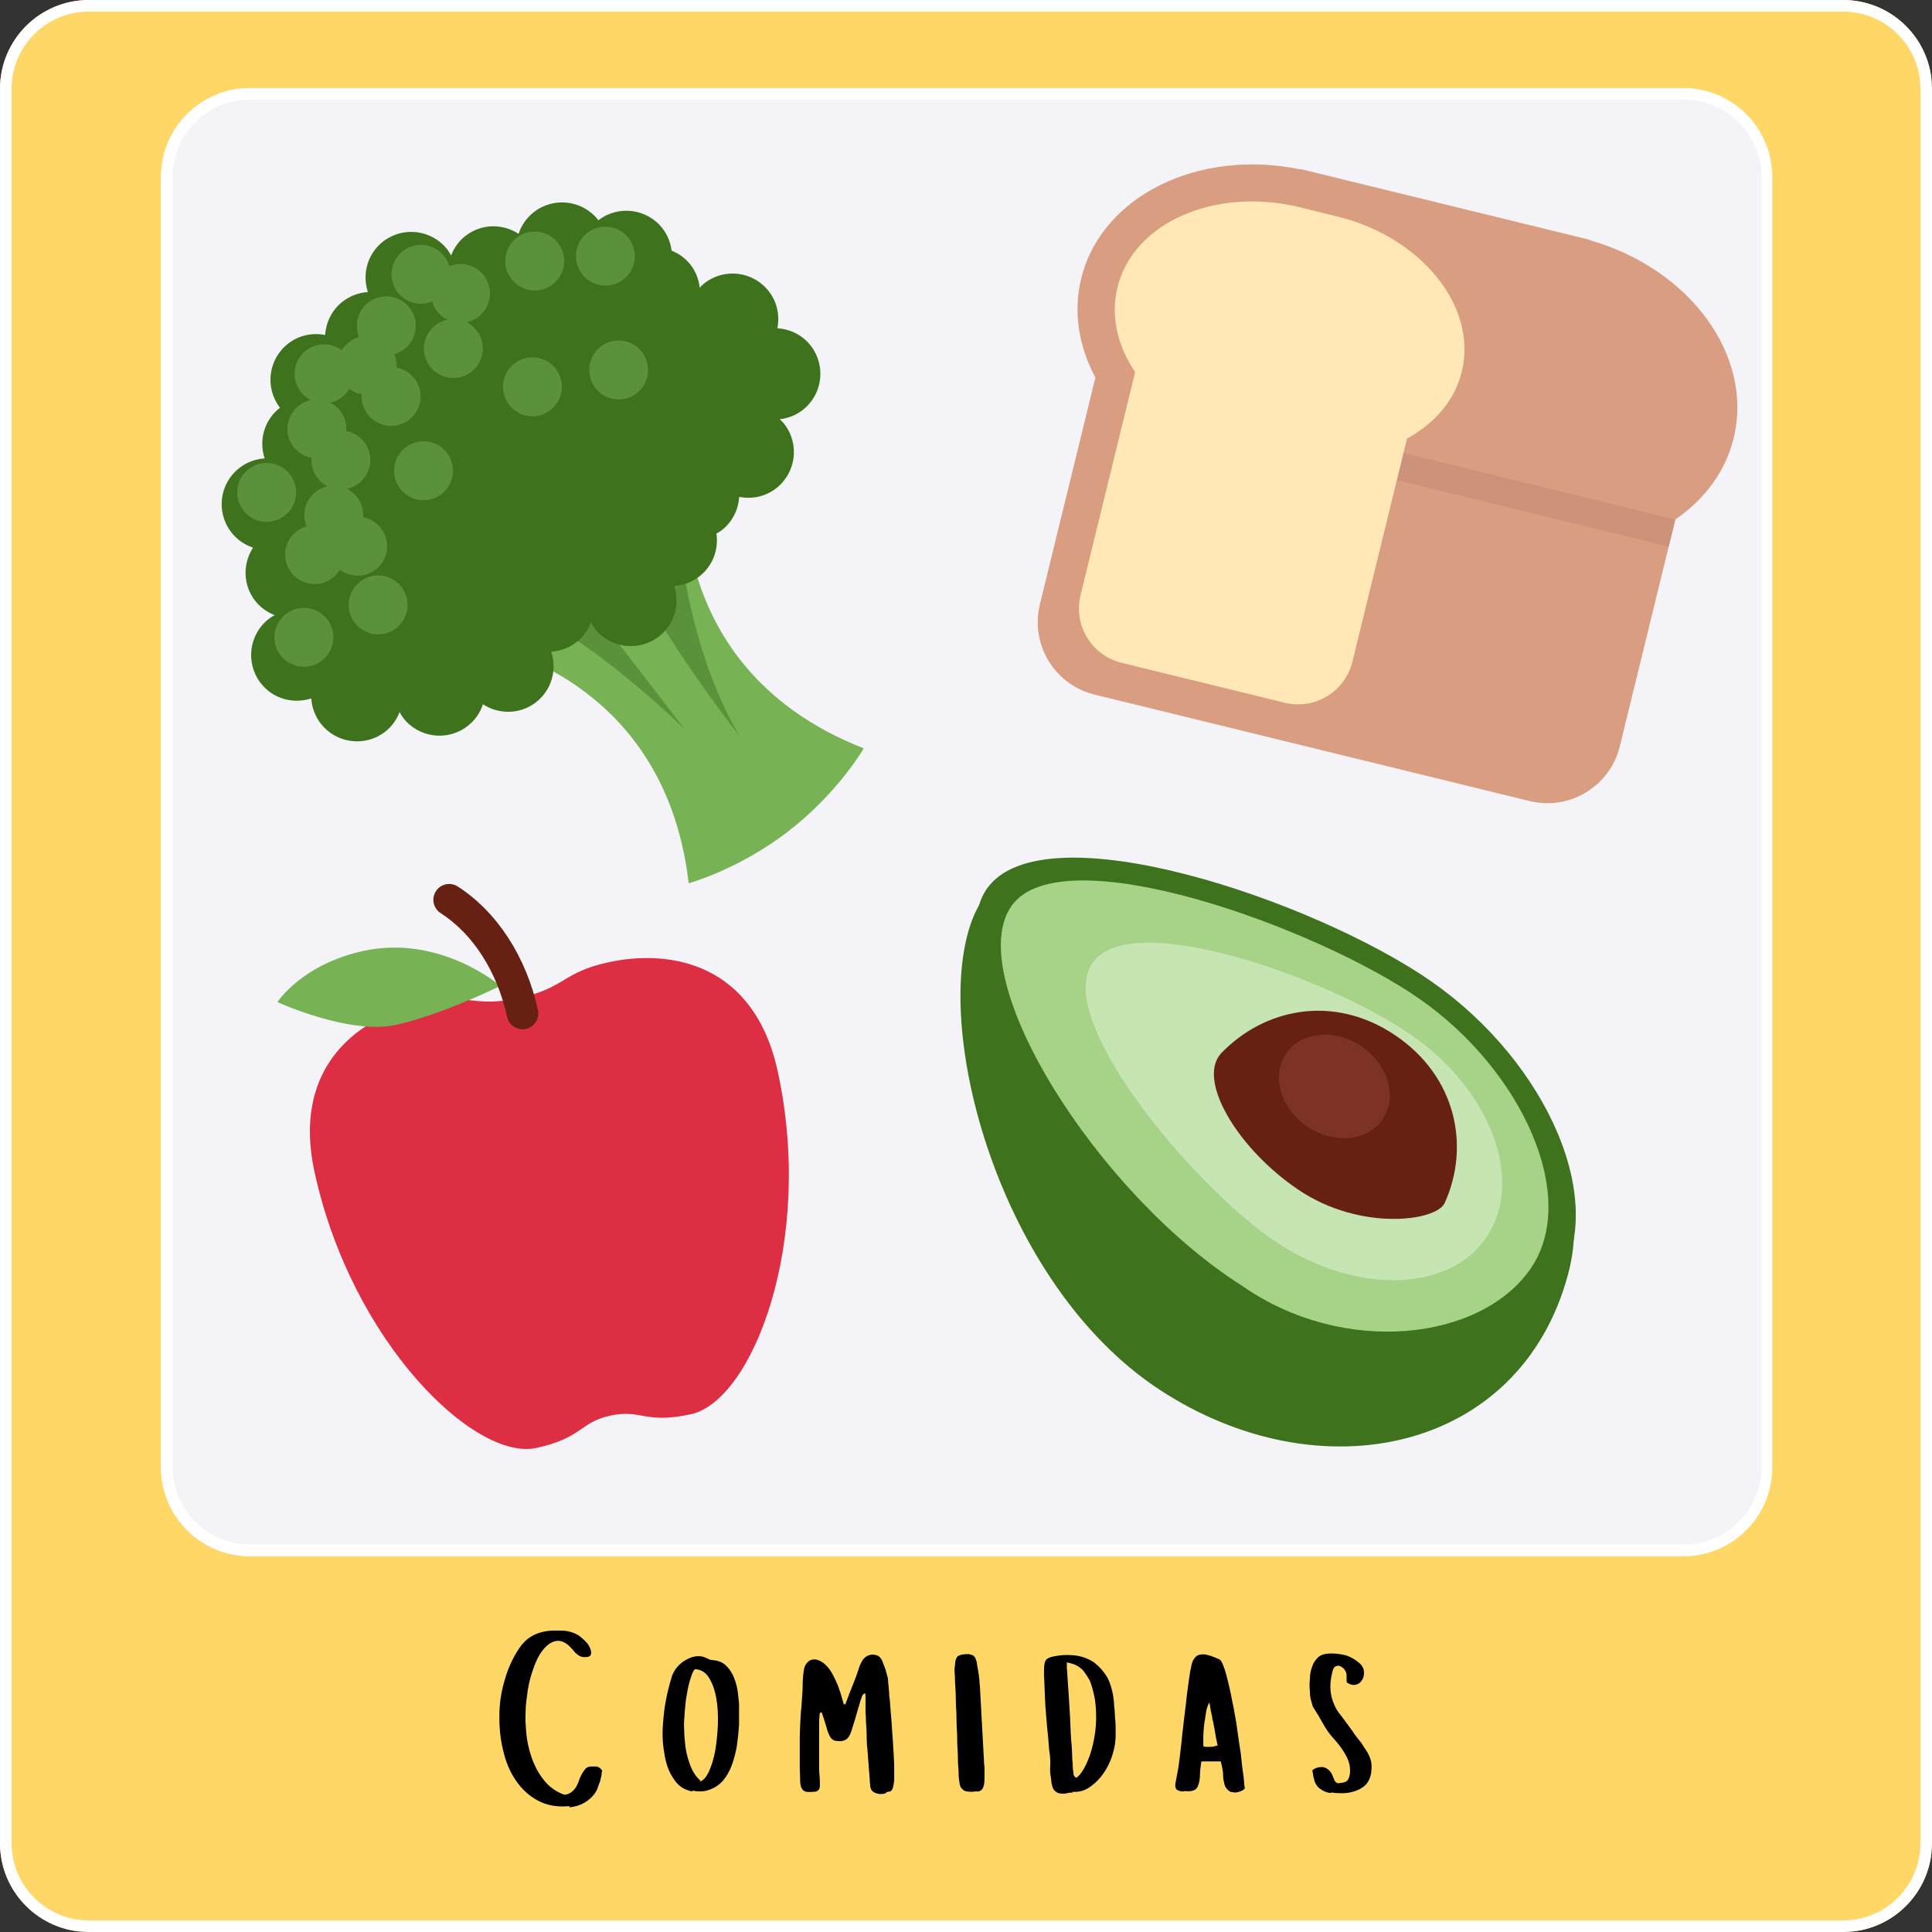 <svg xmlns="http://www.w3.org/2000/svg" xmlns:xlink="http://www.w3.org/1999/xlink" width="500" zoomAndPan="magnify" viewBox="0 0 375 375" height="500" preserveAspectRatio="xMidYMid meet" version="1.0"><rect x="0" y="0" width="375" height="375" fill="#333333" stroke="none"/><defs><g/><clipPath id="ef653b9084"><path d="M 17.25 0 L 357.75 0 C 367.277 0 375 7.723 375 17.25 L 375 357.75 C 375 367.277 367.277 375 357.75 375 L 17.25 375 C 7.723 375 0 367.277 0 357.75 L 0 17.25 C 0 7.723 7.723 0 17.25 0 " clip-rule="nonzero"/></clipPath><clipPath id="47f19dd952"><path d="M 31.25 17.086 L 343.75 17.086 L 343.75 302.121 L 31.25 302.121 Z M 31.25 17.086 " clip-rule="nonzero"/></clipPath><clipPath id="abe066cf0d"><path d="M 48.5 17.086 L 326.5 17.086 C 331.074 17.086 335.461 18.902 338.699 22.137 C 341.934 25.371 343.75 29.762 343.75 34.336 L 343.75 284.777 C 343.75 289.352 341.934 293.738 338.699 296.973 C 335.461 300.211 331.074 302.027 326.5 302.027 L 48.5 302.027 C 43.926 302.027 39.539 300.211 36.301 296.973 C 33.066 293.738 31.25 289.352 31.25 284.777 L 31.25 34.336 C 31.25 24.809 38.973 17.086 48.5 17.086 " clip-rule="nonzero"/></clipPath><clipPath id="0cf23f24cf"><path d="M 31.25 17.09 L 344 17.09 L 344 302.086 L 31.25 302.086 Z M 31.25 17.09 " clip-rule="nonzero"/></clipPath><clipPath id="fd7aba8ec7"><path d="M 48.516 17.09 L 326.734 17.09 C 331.316 17.09 335.707 18.906 338.945 22.141 C 342.18 25.379 344 29.766 344 34.344 L 344 284.828 C 344 289.406 342.18 293.793 338.945 297.027 C 335.707 300.266 331.316 302.082 326.734 302.082 L 48.516 302.082 C 43.934 302.082 39.543 300.266 36.305 297.027 C 33.07 293.793 31.25 289.406 31.25 284.828 L 31.25 34.344 C 31.25 24.812 38.98 17.09 48.516 17.09 " clip-rule="nonzero"/></clipPath><clipPath id="8e1a5c61b2"><path d="M 201 31 L 338 31 L 338 156 L 201 156 Z M 201 31 " clip-rule="nonzero"/></clipPath><clipPath id="32c466fe9f"><path d="M 217.129 24.168 L 343.855 55.18 L 318.043 160.66 L 191.316 129.652 Z M 217.129 24.168 " clip-rule="nonzero"/></clipPath><clipPath id="e5d2c46100"><path d="M 217.129 24.168 L 343.855 55.18 L 318.043 160.66 L 191.316 129.652 Z M 217.129 24.168 " clip-rule="nonzero"/></clipPath><clipPath id="9868a9058e"><path d="M 217.129 24.168 L 343.855 55.18 L 318.043 160.66 L 191.316 129.652 Z M 217.129 24.168 " clip-rule="nonzero"/></clipPath><clipPath id="5070979cb4"><path d="M 271 87 L 326 87 L 326 107 L 271 107 Z M 271 87 " clip-rule="nonzero"/></clipPath><clipPath id="ec7d4da7b5"><path d="M 217.129 24.168 L 343.855 55.18 L 318.043 160.66 L 191.316 129.652 Z M 217.129 24.168 " clip-rule="nonzero"/></clipPath><clipPath id="0a2f345374"><path d="M 217.129 24.168 L 343.855 55.18 L 318.043 160.66 L 191.316 129.652 Z M 217.129 24.168 " clip-rule="nonzero"/></clipPath><clipPath id="8c86902529"><path d="M 217.129 24.168 L 343.855 55.18 L 318.043 160.66 L 191.316 129.652 Z M 217.129 24.168 " clip-rule="nonzero"/></clipPath><clipPath id="7f0a3cba1b"><path d="M 209 39 L 285 39 L 285 137 L 209 137 Z M 209 39 " clip-rule="nonzero"/></clipPath><clipPath id="d409441444"><path d="M 217.129 24.168 L 343.855 55.18 L 318.043 160.66 L 191.316 129.652 Z M 217.129 24.168 " clip-rule="nonzero"/></clipPath><clipPath id="57f58c72e7"><path d="M 217.129 24.168 L 343.855 55.18 L 318.043 160.66 L 191.316 129.652 Z M 217.129 24.168 " clip-rule="nonzero"/></clipPath><clipPath id="dceedcd4d6"><path d="M 217.129 24.168 L 343.855 55.18 L 318.043 160.66 L 191.316 129.652 Z M 217.129 24.168 " clip-rule="nonzero"/></clipPath><clipPath id="559adfce20"><path d="M 87 88 L 168 88 L 168 172 L 87 172 Z M 87 88 " clip-rule="nonzero"/></clipPath><clipPath id="5a715e6bca"><path d="M 34.234 159.434 L 51.004 30.047 L 180.391 46.816 L 163.621 176.203 Z M 34.234 159.434 " clip-rule="nonzero"/></clipPath><clipPath id="a1f99a1e21"><path d="M 34.234 159.434 L 51.004 30.047 L 180.391 46.816 L 163.621 176.203 Z M 34.234 159.434 " clip-rule="nonzero"/></clipPath><clipPath id="9903320aa7"><path d="M 34.234 159.434 L 51.004 30.047 L 180.391 46.816 L 163.621 176.203 Z M 34.234 159.434 " clip-rule="nonzero"/></clipPath><clipPath id="1ffac19a68"><path d="M 99 75 L 144 75 L 144 143 L 99 143 Z M 99 75 " clip-rule="nonzero"/></clipPath><clipPath id="4d33652573"><path d="M 34.234 159.434 L 51.004 30.047 L 180.391 46.816 L 163.621 176.203 Z M 34.234 159.434 " clip-rule="nonzero"/></clipPath><clipPath id="1296c781c2"><path d="M 34.234 159.434 L 51.004 30.047 L 180.391 46.816 L 163.621 176.203 Z M 34.234 159.434 " clip-rule="nonzero"/></clipPath><clipPath id="d9c9a8a04c"><path d="M 34.234 159.434 L 51.004 30.047 L 180.391 46.816 L 163.621 176.203 Z M 34.234 159.434 " clip-rule="nonzero"/></clipPath><clipPath id="1aab181a37"><path d="M 43 39 L 160 39 L 160 144 L 43 144 Z M 43 39 " clip-rule="nonzero"/></clipPath><clipPath id="1d125a11f5"><path d="M 34.234 159.434 L 51.004 30.047 L 180.391 46.816 L 163.621 176.203 Z M 34.234 159.434 " clip-rule="nonzero"/></clipPath><clipPath id="78d54ed137"><path d="M 34.234 159.434 L 51.004 30.047 L 180.391 46.816 L 163.621 176.203 Z M 34.234 159.434 " clip-rule="nonzero"/></clipPath><clipPath id="74462a3124"><path d="M 34.234 159.434 L 51.004 30.047 L 180.391 46.816 L 163.621 176.203 Z M 34.234 159.434 " clip-rule="nonzero"/></clipPath><clipPath id="01b049a36b"><path d="M 53 117 L 65 117 L 65 130 L 53 130 Z M 53 117 " clip-rule="nonzero"/></clipPath><clipPath id="732338cf45"><path d="M 34.234 159.434 L 51.004 30.047 L 180.391 46.816 L 163.621 176.203 Z M 34.234 159.434 " clip-rule="nonzero"/></clipPath><clipPath id="e7292a855e"><path d="M 34.234 159.434 L 51.004 30.047 L 180.391 46.816 L 163.621 176.203 Z M 34.234 159.434 " clip-rule="nonzero"/></clipPath><clipPath id="f2e8f4e5fb"><path d="M 34.234 159.434 L 51.004 30.047 L 180.391 46.816 L 163.621 176.203 Z M 34.234 159.434 " clip-rule="nonzero"/></clipPath><clipPath id="42e69ca58b"><path d="M 55 101 L 67 101 L 67 114 L 55 114 Z M 55 101 " clip-rule="nonzero"/></clipPath><clipPath id="a9a1337df9"><path d="M 34.234 159.434 L 51.004 30.047 L 180.391 46.816 L 163.621 176.203 Z M 34.234 159.434 " clip-rule="nonzero"/></clipPath><clipPath id="2336476c33"><path d="M 34.234 159.434 L 51.004 30.047 L 180.391 46.816 L 163.621 176.203 Z M 34.234 159.434 " clip-rule="nonzero"/></clipPath><clipPath id="79720fb0cb"><path d="M 34.234 159.434 L 51.004 30.047 L 180.391 46.816 L 163.621 176.203 Z M 34.234 159.434 " clip-rule="nonzero"/></clipPath><clipPath id="566f2f38a1"><path d="M 46 89 L 58 89 L 58 102 L 46 102 Z M 46 89 " clip-rule="nonzero"/></clipPath><clipPath id="427523a3ff"><path d="M 34.234 159.434 L 51.004 30.047 L 180.391 46.816 L 163.621 176.203 Z M 34.234 159.434 " clip-rule="nonzero"/></clipPath><clipPath id="cdb479ad34"><path d="M 34.234 159.434 L 51.004 30.047 L 180.391 46.816 L 163.621 176.203 Z M 34.234 159.434 " clip-rule="nonzero"/></clipPath><clipPath id="c6aaab5509"><path d="M 34.234 159.434 L 51.004 30.047 L 180.391 46.816 L 163.621 176.203 Z M 34.234 159.434 " clip-rule="nonzero"/></clipPath><clipPath id="e6b7c26f73"><path d="M 55 77 L 68 77 L 68 89 L 55 89 Z M 55 77 " clip-rule="nonzero"/></clipPath><clipPath id="931ec728da"><path d="M 34.234 159.434 L 51.004 30.047 L 180.391 46.816 L 163.621 176.203 Z M 34.234 159.434 " clip-rule="nonzero"/></clipPath><clipPath id="bcaed1a42d"><path d="M 34.234 159.434 L 51.004 30.047 L 180.391 46.816 L 163.621 176.203 Z M 34.234 159.434 " clip-rule="nonzero"/></clipPath><clipPath id="b1ca4520d9"><path d="M 34.234 159.434 L 51.004 30.047 L 180.391 46.816 L 163.621 176.203 Z M 34.234 159.434 " clip-rule="nonzero"/></clipPath><clipPath id="aae3147c05"><path d="M 57 66 L 69 66 L 69 79 L 57 79 Z M 57 66 " clip-rule="nonzero"/></clipPath><clipPath id="c572d759b5"><path d="M 34.234 159.434 L 51.004 30.047 L 180.391 46.816 L 163.621 176.203 Z M 34.234 159.434 " clip-rule="nonzero"/></clipPath><clipPath id="c6056dc751"><path d="M 34.234 159.434 L 51.004 30.047 L 180.391 46.816 L 163.621 176.203 Z M 34.234 159.434 " clip-rule="nonzero"/></clipPath><clipPath id="65c4040eb6"><path d="M 34.234 159.434 L 51.004 30.047 L 180.391 46.816 L 163.621 176.203 Z M 34.234 159.434 " clip-rule="nonzero"/></clipPath><clipPath id="e211682885"><path d="M 65 65 L 77 65 L 77 77 L 65 77 Z M 65 65 " clip-rule="nonzero"/></clipPath><clipPath id="5c6e6c914f"><path d="M 34.234 159.434 L 51.004 30.047 L 180.391 46.816 L 163.621 176.203 Z M 34.234 159.434 " clip-rule="nonzero"/></clipPath><clipPath id="38c70ef77a"><path d="M 34.234 159.434 L 51.004 30.047 L 180.391 46.816 L 163.621 176.203 Z M 34.234 159.434 " clip-rule="nonzero"/></clipPath><clipPath id="90c4df52a4"><path d="M 34.234 159.434 L 51.004 30.047 L 180.391 46.816 L 163.621 176.203 Z M 34.234 159.434 " clip-rule="nonzero"/></clipPath><clipPath id="f18c63a00f"><path d="M 69 57 L 81 57 L 81 69 L 69 69 Z M 69 57 " clip-rule="nonzero"/></clipPath><clipPath id="f4c87ea574"><path d="M 34.234 159.434 L 51.004 30.047 L 180.391 46.816 L 163.621 176.203 Z M 34.234 159.434 " clip-rule="nonzero"/></clipPath><clipPath id="8617aaf0a3"><path d="M 34.234 159.434 L 51.004 30.047 L 180.391 46.816 L 163.621 176.203 Z M 34.234 159.434 " clip-rule="nonzero"/></clipPath><clipPath id="77e81d159c"><path d="M 34.234 159.434 L 51.004 30.047 L 180.391 46.816 L 163.621 176.203 Z M 34.234 159.434 " clip-rule="nonzero"/></clipPath><clipPath id="2ea248d4a9"><path d="M 75 47 L 88 47 L 88 59 L 75 59 Z M 75 47 " clip-rule="nonzero"/></clipPath><clipPath id="ca686bdbff"><path d="M 34.234 159.434 L 51.004 30.047 L 180.391 46.816 L 163.621 176.203 Z M 34.234 159.434 " clip-rule="nonzero"/></clipPath><clipPath id="ec1d9c11b5"><path d="M 34.234 159.434 L 51.004 30.047 L 180.391 46.816 L 163.621 176.203 Z M 34.234 159.434 " clip-rule="nonzero"/></clipPath><clipPath id="b11c31ef7b"><path d="M 34.234 159.434 L 51.004 30.047 L 180.391 46.816 L 163.621 176.203 Z M 34.234 159.434 " clip-rule="nonzero"/></clipPath><clipPath id="b0a3d0c512"><path d="M 83 51 L 96 51 L 96 63 L 83 63 Z M 83 51 " clip-rule="nonzero"/></clipPath><clipPath id="7300ea028a"><path d="M 34.234 159.434 L 51.004 30.047 L 180.391 46.816 L 163.621 176.203 Z M 34.234 159.434 " clip-rule="nonzero"/></clipPath><clipPath id="7b13f4983d"><path d="M 34.234 159.434 L 51.004 30.047 L 180.391 46.816 L 163.621 176.203 Z M 34.234 159.434 " clip-rule="nonzero"/></clipPath><clipPath id="4d55f120ba"><path d="M 34.234 159.434 L 51.004 30.047 L 180.391 46.816 L 163.621 176.203 Z M 34.234 159.434 " clip-rule="nonzero"/></clipPath><clipPath id="c2dbfb4fe1"><path d="M 98 44 L 110 44 L 110 57 L 98 57 Z M 98 44 " clip-rule="nonzero"/></clipPath><clipPath id="757948f972"><path d="M 34.234 159.434 L 51.004 30.047 L 180.391 46.816 L 163.621 176.203 Z M 34.234 159.434 " clip-rule="nonzero"/></clipPath><clipPath id="919b78bd6b"><path d="M 34.234 159.434 L 51.004 30.047 L 180.391 46.816 L 163.621 176.203 Z M 34.234 159.434 " clip-rule="nonzero"/></clipPath><clipPath id="f09fd3a852"><path d="M 34.234 159.434 L 51.004 30.047 L 180.391 46.816 L 163.621 176.203 Z M 34.234 159.434 " clip-rule="nonzero"/></clipPath><clipPath id="4915c89501"><path d="M 111 44 L 124 44 L 124 56 L 111 56 Z M 111 44 " clip-rule="nonzero"/></clipPath><clipPath id="6dd6336adb"><path d="M 34.234 159.434 L 51.004 30.047 L 180.391 46.816 L 163.621 176.203 Z M 34.234 159.434 " clip-rule="nonzero"/></clipPath><clipPath id="545262a81d"><path d="M 34.234 159.434 L 51.004 30.047 L 180.391 46.816 L 163.621 176.203 Z M 34.234 159.434 " clip-rule="nonzero"/></clipPath><clipPath id="3dd923d470"><path d="M 34.234 159.434 L 51.004 30.047 L 180.391 46.816 L 163.621 176.203 Z M 34.234 159.434 " clip-rule="nonzero"/></clipPath><clipPath id="226e57567d"><path d="M 82 61 L 94 61 L 94 74 L 82 74 Z M 82 61 " clip-rule="nonzero"/></clipPath><clipPath id="443cdea5b3"><path d="M 34.234 159.434 L 51.004 30.047 L 180.391 46.816 L 163.621 176.203 Z M 34.234 159.434 " clip-rule="nonzero"/></clipPath><clipPath id="0d66d13892"><path d="M 34.234 159.434 L 51.004 30.047 L 180.391 46.816 L 163.621 176.203 Z M 34.234 159.434 " clip-rule="nonzero"/></clipPath><clipPath id="d411c9d6f6"><path d="M 34.234 159.434 L 51.004 30.047 L 180.391 46.816 L 163.621 176.203 Z M 34.234 159.434 " clip-rule="nonzero"/></clipPath><clipPath id="0f1fe900b9"><path d="M 70 71 L 82 71 L 82 83 L 70 83 Z M 70 71 " clip-rule="nonzero"/></clipPath><clipPath id="6540385344"><path d="M 34.234 159.434 L 51.004 30.047 L 180.391 46.816 L 163.621 176.203 Z M 34.234 159.434 " clip-rule="nonzero"/></clipPath><clipPath id="524b4dc722"><path d="M 34.234 159.434 L 51.004 30.047 L 180.391 46.816 L 163.621 176.203 Z M 34.234 159.434 " clip-rule="nonzero"/></clipPath><clipPath id="bae565d71a"><path d="M 34.234 159.434 L 51.004 30.047 L 180.391 46.816 L 163.621 176.203 Z M 34.234 159.434 " clip-rule="nonzero"/></clipPath><clipPath id="22af0699fc"><path d="M 60 83 L 72 83 L 72 96 L 60 96 Z M 60 83 " clip-rule="nonzero"/></clipPath><clipPath id="715b1d4246"><path d="M 34.234 159.434 L 51.004 30.047 L 180.391 46.816 L 163.621 176.203 Z M 34.234 159.434 " clip-rule="nonzero"/></clipPath><clipPath id="fa9ac8b68f"><path d="M 34.234 159.434 L 51.004 30.047 L 180.391 46.816 L 163.621 176.203 Z M 34.234 159.434 " clip-rule="nonzero"/></clipPath><clipPath id="97e5965c17"><path d="M 34.234 159.434 L 51.004 30.047 L 180.391 46.816 L 163.621 176.203 Z M 34.234 159.434 " clip-rule="nonzero"/></clipPath><clipPath id="b37feb8b7d"><path d="M 63 100 L 76 100 L 76 112 L 63 112 Z M 63 100 " clip-rule="nonzero"/></clipPath><clipPath id="a12a0c8c2c"><path d="M 34.234 159.434 L 51.004 30.047 L 180.391 46.816 L 163.621 176.203 Z M 34.234 159.434 " clip-rule="nonzero"/></clipPath><clipPath id="add76807bd"><path d="M 34.234 159.434 L 51.004 30.047 L 180.391 46.816 L 163.621 176.203 Z M 34.234 159.434 " clip-rule="nonzero"/></clipPath><clipPath id="65270a0a71"><path d="M 34.234 159.434 L 51.004 30.047 L 180.391 46.816 L 163.621 176.203 Z M 34.234 159.434 " clip-rule="nonzero"/></clipPath><clipPath id="a70968aa55"><path d="M 59 94 L 71 94 L 71 106 L 59 106 Z M 59 94 " clip-rule="nonzero"/></clipPath><clipPath id="1ce432f65e"><path d="M 34.234 159.434 L 51.004 30.047 L 180.391 46.816 L 163.621 176.203 Z M 34.234 159.434 " clip-rule="nonzero"/></clipPath><clipPath id="1bf34325da"><path d="M 34.234 159.434 L 51.004 30.047 L 180.391 46.816 L 163.621 176.203 Z M 34.234 159.434 " clip-rule="nonzero"/></clipPath><clipPath id="dafd900181"><path d="M 34.234 159.434 L 51.004 30.047 L 180.391 46.816 L 163.621 176.203 Z M 34.234 159.434 " clip-rule="nonzero"/></clipPath><clipPath id="6533bcc174"><path d="M 67 111 L 80 111 L 80 124 L 67 124 Z M 67 111 " clip-rule="nonzero"/></clipPath><clipPath id="76dbc7c1c6"><path d="M 34.234 159.434 L 51.004 30.047 L 180.391 46.816 L 163.621 176.203 Z M 34.234 159.434 " clip-rule="nonzero"/></clipPath><clipPath id="97a9cd07ba"><path d="M 34.234 159.434 L 51.004 30.047 L 180.391 46.816 L 163.621 176.203 Z M 34.234 159.434 " clip-rule="nonzero"/></clipPath><clipPath id="9382fc7cb8"><path d="M 34.234 159.434 L 51.004 30.047 L 180.391 46.816 L 163.621 176.203 Z M 34.234 159.434 " clip-rule="nonzero"/></clipPath><clipPath id="1d409e04de"><path d="M 76 85 L 88 85 L 88 98 L 76 98 Z M 76 85 " clip-rule="nonzero"/></clipPath><clipPath id="30b395473d"><path d="M 34.234 159.434 L 51.004 30.047 L 180.391 46.816 L 163.621 176.203 Z M 34.234 159.434 " clip-rule="nonzero"/></clipPath><clipPath id="a5a079eb09"><path d="M 34.234 159.434 L 51.004 30.047 L 180.391 46.816 L 163.621 176.203 Z M 34.234 159.434 " clip-rule="nonzero"/></clipPath><clipPath id="f4e2143a10"><path d="M 34.234 159.434 L 51.004 30.047 L 180.391 46.816 L 163.621 176.203 Z M 34.234 159.434 " clip-rule="nonzero"/></clipPath><clipPath id="c532d9455c"><path d="M 97 69 L 110 69 L 110 81 L 97 81 Z M 97 69 " clip-rule="nonzero"/></clipPath><clipPath id="8fb47fd47a"><path d="M 34.234 159.434 L 51.004 30.047 L 180.391 46.816 L 163.621 176.203 Z M 34.234 159.434 " clip-rule="nonzero"/></clipPath><clipPath id="725a8b97c1"><path d="M 34.234 159.434 L 51.004 30.047 L 180.391 46.816 L 163.621 176.203 Z M 34.234 159.434 " clip-rule="nonzero"/></clipPath><clipPath id="f03b6d8f86"><path d="M 34.234 159.434 L 51.004 30.047 L 180.391 46.816 L 163.621 176.203 Z M 34.234 159.434 " clip-rule="nonzero"/></clipPath><clipPath id="5728568a82"><path d="M 114 66 L 126 66 L 126 78 L 114 78 Z M 114 66 " clip-rule="nonzero"/></clipPath><clipPath id="6b10fb660b"><path d="M 34.234 159.434 L 51.004 30.047 L 180.391 46.816 L 163.621 176.203 Z M 34.234 159.434 " clip-rule="nonzero"/></clipPath><clipPath id="7d70b4b39d"><path d="M 34.234 159.434 L 51.004 30.047 L 180.391 46.816 L 163.621 176.203 Z M 34.234 159.434 " clip-rule="nonzero"/></clipPath><clipPath id="948b9f628a"><path d="M 34.234 159.434 L 51.004 30.047 L 180.391 46.816 L 163.621 176.203 Z M 34.234 159.434 " clip-rule="nonzero"/></clipPath><clipPath id="9985412f5c"><path d="M 60 185 L 154 185 L 154 282 L 60 282 Z M 60 185 " clip-rule="nonzero"/></clipPath><clipPath id="4a65180350"><path d="M 50.383 179.223 L 140.453 159.566 L 164.109 267.949 L 74.043 287.609 Z M 50.383 179.223 " clip-rule="nonzero"/></clipPath><clipPath id="5006e68ad3"><path d="M 140.488 159.559 L 50.422 179.215 L 74.078 287.602 L 164.145 267.941 Z M 140.488 159.559 " clip-rule="nonzero"/></clipPath><clipPath id="4c85595fd8"><path d="M 140.488 159.559 L 50.422 179.215 L 74.078 287.602 L 164.145 267.941 Z M 140.488 159.559 " clip-rule="nonzero"/></clipPath><clipPath id="f695bc79f0"><path d="M 53 183 L 98 183 L 98 200 L 53 200 Z M 53 183 " clip-rule="nonzero"/></clipPath><clipPath id="bbf55cbd29"><path d="M 50.383 179.223 L 140.453 159.566 L 164.109 267.949 L 74.043 287.609 Z M 50.383 179.223 " clip-rule="nonzero"/></clipPath><clipPath id="f2e3fed97c"><path d="M 140.488 159.559 L 50.422 179.215 L 74.078 287.602 L 164.145 267.941 Z M 140.488 159.559 " clip-rule="nonzero"/></clipPath><clipPath id="125d03ab35"><path d="M 140.488 159.559 L 50.422 179.215 L 74.078 287.602 L 164.145 267.941 Z M 140.488 159.559 " clip-rule="nonzero"/></clipPath><clipPath id="8cc7e06d62"><path d="M 84 171 L 105 171 L 105 200 L 84 200 Z M 84 171 " clip-rule="nonzero"/></clipPath><clipPath id="81499f21fa"><path d="M 50.383 179.223 L 140.453 159.566 L 164.109 267.949 L 74.043 287.609 Z M 50.383 179.223 " clip-rule="nonzero"/></clipPath><clipPath id="fe49e6a3f8"><path d="M 140.488 159.559 L 50.422 179.215 L 74.078 287.602 L 164.145 267.941 Z M 140.488 159.559 " clip-rule="nonzero"/></clipPath><clipPath id="e200c67f07"><path d="M 140.488 159.559 L 50.422 179.215 L 74.078 287.602 L 164.145 267.941 Z M 140.488 159.559 " clip-rule="nonzero"/></clipPath></defs><g clip-path="url(#ef653b9084)"><path fill="#fed766" d="M 0 0 L 374.879 0 L 374.879 374.879 L 0 374.879 Z M 0 0 " fill-opacity="1" fill-rule="nonzero"/><path stroke-linecap="butt" transform="matrix(0.75, 0, 0, 0.75, 0, 0)" fill="none" stroke-linejoin="miter" d="M 23 0 L 477 0 C 489.703 0 500 10.297 500 23 L 500 477 C 500 489.703 489.703 500 477 500 L 23 500 C 10.297 500 -0 489.703 -0 477 L -0 23 C -0 10.297 10.297 0 23 0 " stroke="#ffffff" stroke-width="6" stroke-opacity="1" stroke-miterlimit="4"/></g><g clip-path="url(#47f19dd952)"><g clip-path="url(#abe066cf0d)"><path fill="#f4f4f8" d="M 31.25 17.086 L 343.75 17.086 L 343.75 302.121 L 31.25 302.121 Z M 31.25 17.086 " fill-opacity="1" fill-rule="nonzero"/></g></g><g clip-path="url(#0cf23f24cf)"><g clip-path="url(#fd7aba8ec7)"><path stroke-linecap="butt" transform="matrix(0.751, 0, 0, 0.75, 31.25, 17.089)" fill="none" stroke-linejoin="miter" d="M 23.002 0.001 L 393.654 0.001 C 399.759 0.001 405.608 2.422 409.922 6.734 C 414.231 11.051 416.656 16.899 416.656 23.002 L 416.656 356.912 C 416.656 363.015 414.231 368.863 409.922 373.174 C 405.608 377.491 399.759 379.913 393.654 379.913 L 23.002 379.913 C 16.898 379.913 11.048 377.491 6.734 373.174 C 2.425 368.863 -0 363.015 -0 356.912 L -0 23.002 C -0 10.296 10.299 0.001 23.002 0.001 " stroke="#ffffff" stroke-width="6" stroke-opacity="1" stroke-miterlimit="4"/></g></g><g clip-path="url(#8e1a5c61b2)"><g clip-path="url(#32c466fe9f)"><g clip-path="url(#e5d2c46100)"><g clip-path="url(#9868a9058e)"><path fill="#d99e82" d="M 336.5 85.055 C 340.422 69.031 328.012 52.172 308.617 46.637 L 308.633 46.562 L 252.352 32.789 L 252.332 32.863 C 232.574 28.816 213.781 38.039 209.859 54.066 C 208.258 60.609 209.41 67.281 212.613 73.285 L 201.836 117.32 C 199.938 125.086 204.695 132.926 212.469 134.828 L 296.895 155.484 C 304.664 157.387 312.504 152.633 314.406 144.863 L 325.18 100.832 C 330.793 96.984 334.898 91.598 336.5 85.055 Z M 336.5 85.055 " fill-opacity="1" fill-rule="nonzero"/></g></g></g></g><g clip-path="url(#5070979cb4)"><g clip-path="url(#ec7d4da7b5)"><g clip-path="url(#0a2f345374)"><g clip-path="url(#8c86902529)"><path fill="#cc927a" d="M 272.414 87.918 L 325.18 100.832 L 323.891 106.105 L 271.125 93.191 Z M 272.414 87.918 " fill-opacity="1" fill-rule="nonzero"/></g></g></g></g><g clip-path="url(#7f0a3cba1b)"><g clip-path="url(#d409441444)"><g clip-path="url(#57f58c72e7)"><g clip-path="url(#dceedcd4d6)"><path fill="#ffe8b6" d="M 283.73 72.145 C 286.711 59.973 276.699 46.98 261.172 42.441 C 260.598 42.273 252.98 40.395 252.387 40.25 C 235.875 36.211 219.984 43.164 216.895 55.789 C 215.523 61.395 216.922 67.172 220.332 72.223 L 209.734 115.523 C 208.309 121.352 211.875 127.23 217.707 128.656 L 249.367 136.402 C 255.195 137.828 261.074 134.262 262.5 128.438 L 273.102 85.117 C 278.449 82.211 282.359 77.746 283.73 72.145 Z M 283.73 72.145 " fill-opacity="1" fill-rule="nonzero"/></g></g></g></g><g clip-path="url(#559adfce20)"><g clip-path="url(#5a715e6bca)"><g clip-path="url(#a1f99a1e21)"><g clip-path="url(#9903320aa7)"><path fill="#77b255" d="M 133.258 88.125 L 87.203 123.617 C 87.203 123.617 128.523 127.273 133.676 171.438 C 133.676 171.438 143.309 168.828 152.992 161.367 C 162.676 153.906 167.652 145.258 167.652 145.258 C 126.258 129.016 133.258 88.125 133.258 88.125 Z M 133.258 88.125 " fill-opacity="1" fill-rule="nonzero"/></g></g></g></g><g clip-path="url(#1ffac19a68)"><g clip-path="url(#4d33652573)"><g clip-path="url(#1296c781c2)"><g clip-path="url(#d9c9a8a04c)"><path fill="#5c913b" d="M 100.477 118.199 C 113.5 122.605 132.809 141.422 132.809 141.422 L 104.887 105.18 C 95.578 93.102 100.477 118.199 100.477 118.199 Z M 130.43 75.867 C 130.43 75.867 127.902 116.316 143.5 142.809 C 117.902 109.586 116.965 95.871 116.965 95.871 Z M 130.43 75.867 " fill-opacity="1" fill-rule="nonzero"/></g></g></g></g><g clip-path="url(#1aab181a37)"><g clip-path="url(#1d125a11f5)"><g clip-path="url(#78d54ed137)"><g clip-path="url(#74462a3124)"><path fill="#3e721d" d="M 150.887 63.715 C 151.371 61.285 150.875 58.676 149.242 56.559 C 146.246 52.668 140.66 51.941 136.77 54.941 C 136.414 55.211 136.117 55.527 135.812 55.84 C 135.637 54.281 135.078 52.746 134.051 51.414 C 133.055 50.125 131.766 49.215 130.359 48.645 C 130.16 47.141 129.617 45.66 128.621 44.367 C 125.625 40.477 120.039 39.754 116.148 42.75 C 113.148 38.859 107.562 38.137 103.672 41.133 C 102.211 42.262 101.195 43.75 100.656 45.383 C 97.582 43.375 93.465 43.387 90.387 45.754 C 89.055 46.781 88.121 48.121 87.555 49.586 C 87.344 49.207 87.133 48.824 86.863 48.473 C 83.863 44.582 78.277 43.855 74.387 46.855 C 71.309 49.227 70.25 53.203 71.406 56.691 C 69.691 56.797 67.992 57.395 66.531 58.52 C 64.414 60.152 63.273 62.551 63.117 65.023 C 60.688 64.539 58.078 65.035 55.961 66.668 C 52.07 69.664 51.344 75.25 54.344 79.141 C 51.266 81.512 50.207 85.492 51.363 88.977 C 49.648 89.086 47.949 89.684 46.488 90.809 C 42.598 93.809 41.875 99.395 44.871 103.285 C 45.996 104.746 47.488 105.762 49.117 106.297 C 47.113 109.375 47.125 113.492 49.492 116.57 C 50.52 117.902 51.859 118.836 53.32 119.402 C 52.941 119.613 52.562 119.82 52.207 120.094 C 48.316 123.09 47.594 128.68 50.59 132.57 C 52.953 135.648 56.93 136.711 60.422 135.555 C 60.523 137.27 61.129 138.969 62.254 140.43 C 65.25 144.32 70.84 145.047 74.73 142.047 C 76.062 141.02 76.996 139.68 77.562 138.219 C 77.773 138.598 77.98 138.98 78.254 139.332 C 81.25 143.223 86.84 143.945 90.73 140.949 C 92.191 139.824 93.207 138.332 93.742 136.703 C 96.82 138.707 100.938 138.695 104.012 136.328 C 107.09 133.957 108.152 129.98 106.992 126.492 C 108.707 126.387 110.406 125.789 111.867 124.66 C 113.203 123.633 114.133 122.293 114.699 120.832 C 114.914 121.211 115.121 121.594 115.395 121.945 C 118.391 125.836 123.977 126.559 127.867 123.562 C 130.945 121.191 132.008 117.215 130.848 113.727 C 132.562 113.621 134.262 113.023 135.723 111.895 C 138.363 109.859 139.508 106.641 139.059 103.562 C 139.398 103.367 139.738 103.188 140.059 102.941 C 142.176 101.309 143.316 98.914 143.473 96.441 C 145.902 96.922 148.512 96.43 150.629 94.797 C 154.52 91.797 155.242 86.211 152.246 82.32 C 151.973 81.969 151.656 81.668 151.348 81.367 C 152.906 81.191 154.438 80.633 155.77 79.605 C 159.66 76.605 160.387 71.02 157.387 67.129 C 155.758 65.012 153.359 63.871 150.887 63.715 Z M 150.887 63.715 " fill-opacity="1" fill-rule="nonzero"/></g></g></g></g><g clip-path="url(#01b049a36b)"><g clip-path="url(#732338cf45)"><g clip-path="url(#e7292a855e)"><g clip-path="url(#f2e8f4e5fb)"><path fill="#5c913b" d="M 59.719 118.023 C 60.094 118.074 60.457 118.156 60.812 118.277 C 61.168 118.398 61.508 118.551 61.836 118.738 C 62.16 118.926 62.465 119.145 62.746 119.391 C 63.031 119.637 63.285 119.91 63.516 120.207 C 63.742 120.504 63.941 120.82 64.109 121.156 C 64.277 121.492 64.406 121.844 64.504 122.207 C 64.605 122.566 64.664 122.938 64.691 123.312 C 64.715 123.688 64.703 124.059 64.656 124.434 C 64.609 124.805 64.523 125.168 64.402 125.523 C 64.285 125.879 64.129 126.223 63.941 126.547 C 63.758 126.871 63.539 127.176 63.293 127.461 C 63.043 127.742 62.773 128 62.477 128.227 C 62.176 128.457 61.859 128.656 61.523 128.82 C 61.188 128.988 60.84 129.121 60.477 129.219 C 60.113 129.316 59.746 129.379 59.371 129.402 C 58.996 129.43 58.621 129.418 58.25 129.367 C 57.875 129.32 57.512 129.234 57.156 129.117 C 56.801 128.996 56.461 128.844 56.133 128.656 C 55.809 128.469 55.504 128.25 55.223 128.004 C 54.938 127.758 54.684 127.484 54.453 127.188 C 54.227 126.891 54.027 126.574 53.859 126.238 C 53.691 125.898 53.562 125.551 53.465 125.188 C 53.363 124.824 53.305 124.457 53.277 124.082 C 53.254 123.707 53.266 123.336 53.312 122.961 C 53.359 122.59 53.445 122.227 53.566 121.871 C 53.684 121.512 53.84 121.172 54.027 120.848 C 54.211 120.523 54.43 120.219 54.676 119.934 C 54.926 119.652 55.195 119.395 55.492 119.168 C 55.793 118.938 56.109 118.738 56.445 118.574 C 56.781 118.406 57.129 118.273 57.492 118.176 C 57.855 118.078 58.223 118.016 58.598 117.992 C 58.973 117.965 59.348 117.977 59.719 118.023 Z M 59.719 118.023 " fill-opacity="1" fill-rule="nonzero"/></g></g></g></g><g clip-path="url(#42e69ca58b)"><g clip-path="url(#a9a1337df9)"><g clip-path="url(#2336476c33)"><g clip-path="url(#79720fb0cb)"><path fill="#5c913b" d="M 61.801 101.98 C 62.172 102.027 62.535 102.113 62.891 102.234 C 63.246 102.352 63.59 102.508 63.914 102.695 C 64.238 102.883 64.543 103.098 64.828 103.344 C 65.109 103.594 65.363 103.863 65.594 104.16 C 65.824 104.461 66.023 104.777 66.188 105.113 C 66.355 105.449 66.488 105.797 66.586 106.16 C 66.684 106.523 66.746 106.891 66.77 107.266 C 66.797 107.641 66.785 108.016 66.734 108.387 C 66.688 108.762 66.602 109.125 66.484 109.48 C 66.363 109.836 66.211 110.176 66.023 110.504 C 65.836 110.828 65.617 111.133 65.371 111.414 C 65.125 111.699 64.852 111.953 64.555 112.184 C 64.258 112.41 63.941 112.609 63.605 112.777 C 63.266 112.945 62.918 113.074 62.555 113.172 C 62.191 113.273 61.824 113.332 61.449 113.359 C 61.074 113.383 60.703 113.371 60.328 113.324 C 59.957 113.277 59.594 113.191 59.238 113.07 C 58.879 112.953 58.539 112.797 58.215 112.609 C 57.891 112.426 57.586 112.207 57.301 111.961 C 57.02 111.711 56.762 111.441 56.535 111.145 C 56.305 110.844 56.105 110.527 55.941 110.191 C 55.773 109.855 55.641 109.508 55.543 109.145 C 55.445 108.781 55.383 108.414 55.359 108.039 C 55.332 107.664 55.344 107.289 55.391 106.918 C 55.441 106.543 55.523 106.18 55.645 105.824 C 55.766 105.469 55.918 105.129 56.105 104.801 C 56.293 104.477 56.508 104.172 56.758 103.891 C 57.004 103.605 57.277 103.352 57.574 103.121 C 57.871 102.895 58.188 102.695 58.523 102.527 C 58.859 102.363 59.211 102.23 59.574 102.133 C 59.934 102.031 60.305 101.973 60.68 101.945 C 61.055 101.922 61.426 101.934 61.801 101.98 Z M 61.801 101.98 " fill-opacity="1" fill-rule="nonzero"/></g></g></g></g><g clip-path="url(#566f2f38a1)"><g clip-path="url(#427523a3ff)"><g clip-path="url(#cdb479ad34)"><g clip-path="url(#c6aaab5509)"><path fill="#5c913b" d="M 52.492 89.902 C 52.863 89.949 53.23 90.035 53.586 90.156 C 53.941 90.273 54.281 90.43 54.605 90.613 C 54.934 90.801 55.238 91.02 55.52 91.266 C 55.801 91.512 56.059 91.785 56.289 92.082 C 56.516 92.379 56.715 92.699 56.883 93.035 C 57.047 93.371 57.18 93.719 57.277 94.082 C 57.375 94.445 57.438 94.812 57.465 95.188 C 57.488 95.562 57.477 95.938 57.43 96.309 C 57.379 96.68 57.297 97.047 57.176 97.402 C 57.055 97.758 56.902 98.098 56.715 98.422 C 56.527 98.75 56.312 99.055 56.066 99.336 C 55.816 99.617 55.547 99.875 55.246 100.105 C 54.949 100.332 54.633 100.531 54.297 100.699 C 53.961 100.863 53.609 100.996 53.25 101.094 C 52.887 101.191 52.516 101.254 52.145 101.281 C 51.77 101.305 51.395 101.293 51.023 101.246 C 50.648 101.195 50.285 101.113 49.93 100.992 C 49.574 100.871 49.234 100.719 48.906 100.531 C 48.582 100.344 48.277 100.129 47.996 99.883 C 47.711 99.633 47.457 99.363 47.227 99.062 C 46.996 98.766 46.801 98.449 46.633 98.113 C 46.465 97.777 46.332 97.426 46.234 97.066 C 46.137 96.703 46.078 96.332 46.051 95.961 C 46.027 95.586 46.039 95.211 46.086 94.84 C 46.133 94.465 46.219 94.102 46.34 93.746 C 46.457 93.391 46.613 93.051 46.797 92.723 C 46.984 92.398 47.203 92.094 47.449 91.812 C 47.695 91.527 47.969 91.273 48.266 91.043 C 48.562 90.812 48.883 90.617 49.219 90.449 C 49.555 90.281 49.902 90.148 50.266 90.051 C 50.629 89.953 50.996 89.895 51.371 89.867 C 51.746 89.844 52.121 89.855 52.492 89.902 Z M 52.492 89.902 " fill-opacity="1" fill-rule="nonzero"/></g></g></g></g><g clip-path="url(#e6b7c26f73)"><g clip-path="url(#931ec728da)"><g clip-path="url(#bcaed1a42d)"><g clip-path="url(#b1ca4520d9)"><path fill="#5c913b" d="M 62.246 77.574 C 62.617 77.621 62.98 77.707 63.34 77.824 C 63.695 77.945 64.035 78.098 64.359 78.285 C 64.688 78.473 64.988 78.691 65.273 78.938 C 65.555 79.184 65.812 79.457 66.039 79.754 C 66.27 80.051 66.469 80.367 66.637 80.703 C 66.801 81.043 66.934 81.391 67.031 81.754 C 67.129 82.117 67.191 82.484 67.215 82.859 C 67.242 83.234 67.23 83.605 67.184 83.98 C 67.133 84.352 67.051 84.715 66.93 85.07 C 66.809 85.43 66.656 85.77 66.469 86.094 C 66.281 86.418 66.066 86.723 65.816 87.008 C 65.57 87.289 65.297 87.547 65 87.773 C 64.703 88.004 64.387 88.203 64.051 88.367 C 63.715 88.535 63.363 88.668 63 88.766 C 62.641 88.863 62.27 88.926 61.895 88.949 C 61.52 88.977 61.148 88.965 60.777 88.918 C 60.402 88.867 60.039 88.785 59.684 88.664 C 59.328 88.543 58.988 88.391 58.66 88.203 C 58.336 88.016 58.031 87.801 57.75 87.551 C 57.465 87.305 57.211 87.031 56.98 86.734 C 56.75 86.438 56.555 86.121 56.387 85.785 C 56.219 85.449 56.086 85.098 55.988 84.734 C 55.891 84.375 55.828 84.004 55.805 83.629 C 55.777 83.254 55.789 82.883 55.84 82.508 C 55.887 82.137 55.973 81.773 56.09 81.418 C 56.211 81.062 56.363 80.719 56.551 80.395 C 56.738 80.07 56.957 79.766 57.203 79.48 C 57.449 79.199 57.723 78.945 58.02 78.715 C 58.316 78.484 58.633 78.285 58.973 78.121 C 59.309 77.953 59.656 77.82 60.02 77.723 C 60.383 77.625 60.75 77.562 61.125 77.539 C 61.5 77.512 61.875 77.523 62.246 77.574 Z M 62.246 77.574 " fill-opacity="1" fill-rule="nonzero"/></g></g></g></g><g clip-path="url(#aae3147c05)"><g clip-path="url(#c572d759b5)"><g clip-path="url(#c6056dc751)"><g clip-path="url(#65c4040eb6)"><path fill="#5c913b" d="M 63.633 66.879 C 64.004 66.93 64.367 67.012 64.723 67.133 C 65.078 67.254 65.422 67.406 65.746 67.594 C 66.07 67.781 66.375 67.996 66.66 68.246 C 66.941 68.492 67.199 68.766 67.426 69.062 C 67.656 69.359 67.855 69.676 68.02 70.012 C 68.188 70.348 68.32 70.699 68.418 71.059 C 68.516 71.422 68.578 71.793 68.602 72.168 C 68.629 72.543 68.617 72.914 68.566 73.285 C 68.52 73.66 68.438 74.023 68.316 74.379 C 68.195 74.734 68.043 75.074 67.855 75.402 C 67.668 75.727 67.449 76.031 67.203 76.312 C 66.957 76.598 66.684 76.852 66.387 77.082 C 66.09 77.312 65.773 77.508 65.438 77.676 C 65.102 77.844 64.75 77.977 64.387 78.074 C 64.023 78.172 63.656 78.234 63.281 78.258 C 62.906 78.285 62.535 78.273 62.16 78.223 C 61.789 78.176 61.426 78.09 61.07 77.973 C 60.715 77.852 60.371 77.699 60.047 77.512 C 59.723 77.324 59.418 77.105 59.133 76.859 C 58.852 76.613 58.594 76.34 58.367 76.043 C 58.137 75.746 57.938 75.43 57.773 75.09 C 57.605 74.754 57.473 74.406 57.375 74.043 C 57.277 73.68 57.215 73.312 57.191 72.938 C 57.164 72.562 57.176 72.188 57.227 71.816 C 57.273 71.445 57.355 71.082 57.477 70.723 C 57.598 70.367 57.75 70.027 57.938 69.703 C 58.125 69.375 58.344 69.074 58.59 68.789 C 58.836 68.508 59.109 68.25 59.406 68.02 C 59.703 67.793 60.02 67.594 60.355 67.426 C 60.695 67.262 61.043 67.129 61.406 67.031 C 61.77 66.934 62.137 66.871 62.512 66.844 C 62.887 66.82 63.258 66.832 63.633 66.879 Z M 63.633 66.879 " fill-opacity="1" fill-rule="nonzero"/></g></g></g></g><g clip-path="url(#e211682885)"><g clip-path="url(#5c6e6c914f)"><g clip-path="url(#38c70ef77a)"><g clip-path="url(#90c4df52a4)"><path fill="#5c913b" d="M 72 65.242 C 72.371 65.293 72.734 65.375 73.09 65.496 C 73.449 65.617 73.789 65.77 74.113 65.957 C 74.438 66.145 74.742 66.359 75.027 66.609 C 75.309 66.855 75.566 67.129 75.793 67.426 C 76.023 67.723 76.223 68.039 76.387 68.375 C 76.555 68.711 76.688 69.062 76.785 69.426 C 76.883 69.785 76.945 70.156 76.969 70.531 C 76.996 70.906 76.984 71.277 76.938 71.652 C 76.887 72.023 76.805 72.387 76.684 72.742 C 76.562 73.098 76.41 73.441 76.223 73.766 C 76.035 74.09 75.82 74.395 75.57 74.68 C 75.324 74.961 75.051 75.215 74.754 75.445 C 74.457 75.676 74.141 75.871 73.805 76.039 C 73.469 76.207 73.117 76.34 72.754 76.438 C 72.395 76.535 72.023 76.598 71.648 76.621 C 71.273 76.648 70.902 76.637 70.527 76.586 C 70.156 76.539 69.793 76.453 69.438 76.336 C 69.082 76.215 68.738 76.062 68.414 75.875 C 68.09 75.688 67.785 75.469 67.5 75.223 C 67.219 74.977 66.961 74.703 66.734 74.406 C 66.504 74.109 66.305 73.793 66.141 73.457 C 65.973 73.117 65.84 72.77 65.742 72.406 C 65.645 72.043 65.582 71.676 65.559 71.301 C 65.531 70.926 65.543 70.551 65.594 70.18 C 65.641 69.809 65.727 69.445 65.844 69.09 C 65.965 68.73 66.117 68.391 66.305 68.066 C 66.492 67.738 66.711 67.438 66.957 67.152 C 67.203 66.871 67.477 66.613 67.773 66.387 C 68.07 66.156 68.387 65.957 68.723 65.793 C 69.062 65.625 69.41 65.492 69.773 65.395 C 70.137 65.297 70.504 65.234 70.879 65.211 C 71.254 65.184 71.625 65.195 72 65.242 Z M 72 65.242 " fill-opacity="1" fill-rule="nonzero"/></g></g></g></g><g clip-path="url(#f18c63a00f)"><g clip-path="url(#f4c87ea574)"><g clip-path="url(#8617aaf0a3)"><g clip-path="url(#77e81d159c)"><path fill="#5c913b" d="M 75.711 57.57 C 76.082 57.617 76.449 57.703 76.805 57.82 C 77.16 57.941 77.5 58.094 77.824 58.281 C 78.152 58.469 78.457 58.688 78.738 58.934 C 79.02 59.18 79.277 59.453 79.508 59.75 C 79.734 60.047 79.934 60.363 80.102 60.703 C 80.266 61.039 80.398 61.387 80.496 61.75 C 80.594 62.113 80.656 62.48 80.684 62.855 C 80.707 63.23 80.695 63.605 80.648 63.977 C 80.598 64.348 80.516 64.715 80.395 65.07 C 80.273 65.426 80.121 65.766 79.934 66.09 C 79.746 66.418 79.531 66.723 79.285 67.004 C 79.035 67.285 78.766 67.543 78.465 67.773 C 78.168 68 77.852 68.199 77.516 68.367 C 77.18 68.531 76.828 68.664 76.469 68.762 C 76.105 68.859 75.734 68.922 75.363 68.949 C 74.988 68.973 74.613 68.961 74.242 68.914 C 73.867 68.863 73.504 68.781 73.148 68.66 C 72.793 68.539 72.453 68.387 72.125 68.199 C 71.801 68.012 71.496 67.797 71.215 67.547 C 70.93 67.301 70.676 67.031 70.445 66.73 C 70.215 66.434 70.02 66.117 69.852 65.781 C 69.684 65.445 69.551 65.094 69.453 64.734 C 69.355 64.371 69.297 64 69.27 63.625 C 69.246 63.254 69.258 62.879 69.305 62.508 C 69.352 62.133 69.438 61.77 69.555 61.414 C 69.676 61.059 69.832 60.719 70.016 60.391 C 70.203 60.066 70.422 59.762 70.668 59.48 C 70.914 59.195 71.188 58.941 71.484 58.711 C 71.781 58.48 72.102 58.285 72.438 58.117 C 72.773 57.949 73.121 57.816 73.484 57.719 C 73.848 57.621 74.215 57.562 74.59 57.535 C 74.965 57.512 75.34 57.52 75.711 57.57 Z M 75.711 57.57 " fill-opacity="1" fill-rule="nonzero"/></g></g></g></g><g clip-path="url(#2ea248d4a9)"><g clip-path="url(#ca686bdbff)"><g clip-path="url(#ec1d9c11b5)"><g clip-path="url(#b11c31ef7b)"><path fill="#5c913b" d="M 82.445 47.57 C 82.816 47.617 83.184 47.703 83.539 47.824 C 83.895 47.941 84.234 48.098 84.559 48.285 C 84.887 48.469 85.191 48.688 85.473 48.934 C 85.754 49.18 86.012 49.453 86.242 49.75 C 86.469 50.047 86.668 50.367 86.836 50.703 C 87 51.039 87.133 51.387 87.23 51.75 C 87.328 52.113 87.391 52.48 87.418 52.855 C 87.441 53.23 87.43 53.605 87.383 53.977 C 87.332 54.348 87.25 54.715 87.129 55.07 C 87.008 55.426 86.855 55.766 86.668 56.09 C 86.48 56.418 86.266 56.723 86.016 57.004 C 85.77 57.285 85.5 57.543 85.199 57.773 C 84.902 58 84.586 58.199 84.25 58.367 C 83.914 58.531 83.562 58.664 83.203 58.762 C 82.84 58.859 82.469 58.922 82.094 58.949 C 81.723 58.973 81.348 58.961 80.977 58.914 C 80.602 58.867 80.238 58.781 79.883 58.66 C 79.527 58.543 79.188 58.387 78.859 58.199 C 78.535 58.012 78.23 57.797 77.949 57.551 C 77.664 57.301 77.41 57.031 77.18 56.734 C 76.949 56.434 76.754 56.117 76.586 55.781 C 76.418 55.445 76.285 55.094 76.188 54.734 C 76.09 54.371 76.027 54.004 76.004 53.629 C 75.98 53.254 75.988 52.879 76.039 52.508 C 76.086 52.133 76.172 51.77 76.289 51.414 C 76.41 51.059 76.562 50.719 76.75 50.391 C 76.938 50.066 77.156 49.762 77.402 49.48 C 77.648 49.195 77.922 48.941 78.219 48.711 C 78.516 48.48 78.832 48.285 79.172 48.117 C 79.508 47.949 79.855 47.82 80.219 47.719 C 80.582 47.621 80.949 47.562 81.324 47.535 C 81.699 47.512 82.074 47.523 82.445 47.57 Z M 82.445 47.57 " fill-opacity="1" fill-rule="nonzero"/></g></g></g></g><g clip-path="url(#b0a3d0c512)"><g clip-path="url(#7300ea028a)"><g clip-path="url(#7b13f4983d)"><g clip-path="url(#4d55f120ba)"><path fill="#5c913b" d="M 90.121 51.281 C 90.492 51.332 90.855 51.414 91.211 51.535 C 91.566 51.656 91.91 51.809 92.234 51.996 C 92.559 52.184 92.863 52.398 93.145 52.645 C 93.43 52.895 93.684 53.164 93.914 53.465 C 94.145 53.762 94.34 54.078 94.508 54.414 C 94.676 54.75 94.809 55.102 94.906 55.461 C 95.004 55.824 95.066 56.195 95.09 56.566 C 95.117 56.941 95.105 57.316 95.055 57.688 C 95.008 58.062 94.922 58.426 94.805 58.781 C 94.684 59.137 94.531 59.477 94.344 59.805 C 94.156 60.129 93.938 60.434 93.691 60.715 C 93.445 61 93.172 61.254 92.875 61.484 C 92.578 61.715 92.262 61.91 91.926 62.078 C 91.586 62.246 91.238 62.379 90.875 62.477 C 90.512 62.574 90.145 62.633 89.77 62.66 C 89.395 62.684 89.02 62.672 88.648 62.625 C 88.277 62.578 87.914 62.492 87.559 62.371 C 87.199 62.254 86.859 62.098 86.535 61.914 C 86.207 61.727 85.906 61.508 85.621 61.262 C 85.34 61.016 85.082 60.742 84.855 60.445 C 84.625 60.148 84.426 59.828 84.262 59.492 C 84.094 59.156 83.961 58.809 83.863 58.445 C 83.766 58.082 83.703 57.715 83.68 57.34 C 83.652 56.965 83.664 56.59 83.711 56.219 C 83.762 55.848 83.844 55.48 83.965 55.125 C 84.086 54.77 84.238 54.43 84.426 54.105 C 84.613 53.777 84.828 53.473 85.078 53.191 C 85.324 52.91 85.598 52.652 85.895 52.422 C 86.191 52.195 86.508 51.996 86.844 51.828 C 87.18 51.664 87.531 51.531 87.895 51.434 C 88.254 51.336 88.625 51.273 89 51.246 C 89.375 51.223 89.746 51.234 90.121 51.281 Z M 90.121 51.281 " fill-opacity="1" fill-rule="nonzero"/></g></g></g></g><g clip-path="url(#c2dbfb4fe1)"><g clip-path="url(#757948f972)"><g clip-path="url(#919b78bd6b)"><g clip-path="url(#f09fd3a852)"><path fill="#5c913b" d="M 104.527 44.996 C 104.898 45.043 105.266 45.125 105.621 45.246 C 105.977 45.367 106.316 45.52 106.641 45.707 C 106.969 45.895 107.273 46.113 107.555 46.359 C 107.836 46.605 108.094 46.879 108.324 47.176 C 108.551 47.473 108.75 47.789 108.918 48.125 C 109.082 48.461 109.215 48.812 109.312 49.176 C 109.41 49.539 109.473 49.906 109.5 50.281 C 109.523 50.656 109.512 51.027 109.465 51.402 C 109.414 51.773 109.332 52.137 109.211 52.492 C 109.09 52.848 108.938 53.191 108.75 53.516 C 108.562 53.84 108.348 54.145 108.102 54.43 C 107.852 54.711 107.582 54.969 107.281 55.195 C 106.984 55.426 106.668 55.625 106.332 55.789 C 105.996 55.957 105.645 56.09 105.285 56.188 C 104.922 56.285 104.551 56.348 104.18 56.371 C 103.805 56.398 103.43 56.387 103.059 56.336 C 102.684 56.289 102.32 56.207 101.965 56.086 C 101.609 55.965 101.27 55.812 100.941 55.625 C 100.617 55.438 100.312 55.219 100.031 54.973 C 99.746 54.727 99.492 54.453 99.262 54.156 C 99.031 53.859 98.836 53.543 98.668 53.207 C 98.5 52.871 98.371 52.52 98.27 52.156 C 98.172 51.793 98.113 51.426 98.086 51.051 C 98.062 50.676 98.074 50.305 98.121 49.93 C 98.168 49.559 98.254 49.195 98.375 48.84 C 98.492 48.484 98.648 48.141 98.832 47.816 C 99.02 47.492 99.238 47.188 99.484 46.902 C 99.73 46.621 100.004 46.363 100.301 46.137 C 100.598 45.906 100.918 45.707 101.254 45.543 C 101.59 45.375 101.938 45.242 102.301 45.145 C 102.664 45.047 103.031 44.984 103.406 44.961 C 103.781 44.934 104.156 44.945 104.527 44.996 Z M 104.527 44.996 " fill-opacity="1" fill-rule="nonzero"/></g></g></g></g><g clip-path="url(#4915c89501)"><g clip-path="url(#6dd6336adb)"><g clip-path="url(#545262a81d)"><g clip-path="url(#3dd923d470)"><path fill="#5c913b" d="M 118.242 44.055 C 118.613 44.102 118.98 44.188 119.336 44.309 C 119.691 44.426 120.031 44.582 120.355 44.77 C 120.684 44.957 120.988 45.172 121.27 45.418 C 121.551 45.668 121.809 45.938 122.039 46.234 C 122.266 46.535 122.465 46.852 122.633 47.188 C 122.797 47.523 122.93 47.871 123.027 48.234 C 123.125 48.598 123.188 48.965 123.215 49.34 C 123.238 49.715 123.227 50.09 123.18 50.461 C 123.133 50.836 123.047 51.199 122.926 51.555 C 122.809 51.91 122.652 52.25 122.465 52.578 C 122.277 52.902 122.062 53.207 121.816 53.488 C 121.566 53.773 121.297 54.027 121 54.258 C 120.699 54.484 120.383 54.684 120.047 54.852 C 119.711 55.02 119.363 55.148 119 55.246 C 118.637 55.348 118.27 55.406 117.895 55.434 C 117.52 55.457 117.145 55.445 116.773 55.398 C 116.398 55.352 116.035 55.266 115.68 55.145 C 115.324 55.027 114.984 54.871 114.656 54.684 C 114.332 54.5 114.027 54.281 113.746 54.035 C 113.461 53.785 113.207 53.516 112.977 53.219 C 112.75 52.918 112.551 52.602 112.383 52.266 C 112.215 51.93 112.086 51.582 111.984 51.219 C 111.887 50.855 111.828 50.488 111.801 50.113 C 111.777 49.738 111.789 49.363 111.836 48.992 C 111.883 48.617 111.969 48.254 112.09 47.898 C 112.207 47.543 112.363 47.203 112.551 46.879 C 112.734 46.551 112.953 46.246 113.199 45.965 C 113.445 45.68 113.719 45.426 114.016 45.195 C 114.312 44.969 114.633 44.77 114.969 44.602 C 115.305 44.438 115.652 44.305 116.016 44.207 C 116.379 44.109 116.746 44.047 117.121 44.02 C 117.496 43.996 117.871 44.008 118.242 44.055 Z M 118.242 44.055 " fill-opacity="1" fill-rule="nonzero"/></g></g></g></g><g clip-path="url(#226e57567d)"><g clip-path="url(#443cdea5b3)"><g clip-path="url(#0d66d13892)"><g clip-path="url(#d411c9d6f6)"><path fill="#5c913b" d="M 88.734 61.977 C 89.105 62.027 89.469 62.109 89.824 62.23 C 90.18 62.352 90.523 62.504 90.848 62.691 C 91.172 62.879 91.477 63.098 91.762 63.344 C 92.043 63.59 92.301 63.863 92.527 64.16 C 92.758 64.457 92.957 64.773 93.121 65.109 C 93.289 65.445 93.422 65.797 93.52 66.16 C 93.617 66.52 93.68 66.891 93.703 67.266 C 93.73 67.641 93.719 68.012 93.668 68.387 C 93.621 68.758 93.535 69.121 93.418 69.477 C 93.297 69.832 93.145 70.176 92.957 70.5 C 92.77 70.824 92.551 71.129 92.305 71.414 C 92.059 71.695 91.785 71.953 91.488 72.18 C 91.191 72.41 90.875 72.609 90.539 72.773 C 90.199 72.941 89.852 73.074 89.488 73.172 C 89.125 73.27 88.758 73.332 88.383 73.355 C 88.008 73.383 87.637 73.371 87.262 73.32 C 86.891 73.273 86.527 73.188 86.172 73.07 C 85.812 72.949 85.473 72.797 85.148 72.609 C 84.824 72.422 84.52 72.203 84.234 71.957 C 83.953 71.711 83.695 71.438 83.469 71.141 C 83.238 70.844 83.039 70.527 82.875 70.191 C 82.707 69.852 82.574 69.504 82.477 69.141 C 82.379 68.777 82.316 68.41 82.293 68.035 C 82.266 67.66 82.277 67.289 82.324 66.914 C 82.375 66.543 82.457 66.18 82.578 65.824 C 82.699 65.469 82.852 65.125 83.039 64.801 C 83.227 64.477 83.441 64.172 83.691 63.887 C 83.938 63.605 84.211 63.348 84.508 63.121 C 84.805 62.891 85.121 62.691 85.457 62.527 C 85.793 62.359 86.145 62.227 86.508 62.129 C 86.867 62.031 87.238 61.969 87.613 61.945 C 87.988 61.918 88.359 61.93 88.734 61.977 Z M 88.734 61.977 " fill-opacity="1" fill-rule="nonzero"/></g></g></g></g><g clip-path="url(#0f1fe900b9)"><g clip-path="url(#6540385344)"><g clip-path="url(#524b4dc722)"><g clip-path="url(#bae565d71a)"><path fill="#5c913b" d="M 76.652 71.285 C 77.027 71.332 77.391 71.418 77.746 71.539 C 78.102 71.656 78.441 71.812 78.77 72 C 79.094 72.184 79.398 72.402 79.68 72.648 C 79.965 72.898 80.219 73.168 80.449 73.465 C 80.68 73.766 80.875 74.082 81.043 74.418 C 81.211 74.754 81.344 75.102 81.441 75.465 C 81.539 75.828 81.602 76.195 81.625 76.57 C 81.652 76.945 81.641 77.32 81.59 77.691 C 81.543 78.066 81.457 78.43 81.34 78.785 C 81.219 79.141 81.066 79.48 80.879 79.805 C 80.691 80.133 80.473 80.438 80.227 80.719 C 79.98 81.004 79.707 81.258 79.41 81.488 C 79.113 81.715 78.797 81.914 78.457 82.082 C 78.121 82.246 77.773 82.379 77.41 82.477 C 77.047 82.574 76.68 82.637 76.305 82.664 C 75.93 82.688 75.555 82.676 75.184 82.629 C 74.812 82.582 74.449 82.496 74.09 82.375 C 73.734 82.258 73.395 82.102 73.07 81.914 C 72.742 81.727 72.441 81.512 72.156 81.266 C 71.875 81.016 71.617 80.746 71.387 80.449 C 71.16 80.148 70.961 79.832 70.793 79.496 C 70.629 79.16 70.496 78.812 70.398 78.449 C 70.301 78.086 70.238 77.719 70.211 77.344 C 70.188 76.969 70.199 76.594 70.246 76.223 C 70.297 75.848 70.379 75.484 70.5 75.129 C 70.621 74.773 70.773 74.434 70.961 74.105 C 71.148 73.781 71.363 73.477 71.613 73.195 C 71.859 72.91 72.133 72.656 72.43 72.426 C 72.727 72.199 73.043 72 73.379 71.832 C 73.715 71.664 74.066 71.535 74.426 71.438 C 74.789 71.336 75.16 71.277 75.535 71.25 C 75.906 71.227 76.281 71.238 76.652 71.285 Z M 76.652 71.285 " fill-opacity="1" fill-rule="nonzero"/></g></g></g></g><g clip-path="url(#22af0699fc)"><g clip-path="url(#715b1d4246)"><g clip-path="url(#fa9ac8b68f)"><g clip-path="url(#97e5965c17)"><path fill="#5c913b" d="M 66.902 83.613 C 67.273 83.664 67.637 83.746 67.992 83.867 C 68.348 83.988 68.691 84.141 69.016 84.328 C 69.34 84.516 69.645 84.73 69.93 84.98 C 70.211 85.227 70.465 85.496 70.695 85.797 C 70.926 86.094 71.125 86.41 71.289 86.746 C 71.457 87.082 71.59 87.434 71.688 87.793 C 71.785 88.156 71.848 88.527 71.871 88.902 C 71.898 89.273 71.887 89.648 71.836 90.02 C 71.789 90.395 71.703 90.758 71.586 91.113 C 71.465 91.469 71.312 91.809 71.125 92.137 C 70.938 92.461 70.719 92.766 70.473 93.047 C 70.227 93.332 69.953 93.586 69.656 93.816 C 69.359 94.047 69.043 94.242 68.707 94.41 C 68.367 94.578 68.02 94.711 67.656 94.809 C 67.293 94.906 66.926 94.969 66.551 94.992 C 66.176 95.016 65.805 95.008 65.43 94.957 C 65.059 94.91 64.695 94.824 64.34 94.707 C 63.98 94.586 63.641 94.434 63.316 94.246 C 62.992 94.059 62.688 93.84 62.402 93.594 C 62.121 93.348 61.863 93.074 61.637 92.777 C 61.406 92.48 61.207 92.164 61.043 91.824 C 60.875 91.488 60.742 91.141 60.645 90.777 C 60.547 90.414 60.484 90.047 60.461 89.672 C 60.434 89.297 60.445 88.922 60.492 88.551 C 60.543 88.18 60.625 87.812 60.746 87.457 C 60.867 87.102 61.02 86.762 61.207 86.438 C 61.395 86.109 61.609 85.805 61.859 85.523 C 62.105 85.242 62.379 84.984 62.676 84.754 C 62.973 84.527 63.289 84.328 63.625 84.16 C 63.961 83.996 64.312 83.863 64.676 83.766 C 65.035 83.668 65.406 83.605 65.781 83.578 C 66.156 83.555 66.527 83.566 66.902 83.613 Z M 66.902 83.613 " fill-opacity="1" fill-rule="nonzero"/></g></g></g></g><g clip-path="url(#b37feb8b7d)"><g clip-path="url(#a12a0c8c2c)"><g clip-path="url(#add76807bd)"><g clip-path="url(#65270a0a71)"><path fill="#5c913b" d="M 70.168 100.348 C 70.539 100.395 70.902 100.48 71.258 100.602 C 71.613 100.719 71.953 100.875 72.281 101.062 C 72.605 101.25 72.91 101.465 73.191 101.711 C 73.477 101.961 73.73 102.23 73.961 102.527 C 74.191 102.828 74.387 103.145 74.555 103.48 C 74.723 103.816 74.855 104.164 74.953 104.527 C 75.051 104.891 75.113 105.258 75.137 105.633 C 75.164 106.008 75.152 106.383 75.102 106.754 C 75.055 107.129 74.969 107.492 74.852 107.848 C 74.73 108.203 74.578 108.543 74.391 108.871 C 74.203 109.195 73.984 109.5 73.738 109.781 C 73.492 110.066 73.219 110.32 72.922 110.551 C 72.625 110.777 72.309 110.977 71.969 111.145 C 71.633 111.312 71.285 111.441 70.922 111.543 C 70.559 111.641 70.191 111.699 69.816 111.727 C 69.441 111.75 69.066 111.738 68.695 111.691 C 68.324 111.645 67.961 111.559 67.602 111.438 C 67.246 111.32 66.906 111.164 66.582 110.977 C 66.254 110.793 65.953 110.574 65.668 110.328 C 65.387 110.082 65.129 109.809 64.902 109.512 C 64.672 109.215 64.473 108.895 64.309 108.559 C 64.141 108.223 64.008 107.875 63.91 107.512 C 63.812 107.148 63.75 106.781 63.727 106.406 C 63.699 106.031 63.711 105.656 63.758 105.285 C 63.809 104.914 63.891 104.547 64.012 104.191 C 64.133 103.836 64.285 103.496 64.473 103.172 C 64.66 102.844 64.875 102.539 65.125 102.258 C 65.371 101.977 65.645 101.719 65.941 101.488 C 66.238 101.262 66.555 101.062 66.891 100.895 C 67.227 100.73 67.578 100.598 67.941 100.5 C 68.301 100.402 68.672 100.34 69.047 100.312 C 69.422 100.289 69.793 100.301 70.168 100.348 Z M 70.168 100.348 " fill-opacity="1" fill-rule="nonzero"/></g></g></g></g><g clip-path="url(#a70968aa55)"><g clip-path="url(#1ce432f65e)"><g clip-path="url(#1bf34325da)"><g clip-path="url(#dafd900181)"><path fill="#5c913b" d="M 65.516 94.309 C 65.887 94.355 66.25 94.441 66.605 94.559 C 66.965 94.68 67.305 94.832 67.629 95.02 C 67.953 95.207 68.258 95.426 68.543 95.672 C 68.824 95.918 69.082 96.191 69.309 96.488 C 69.539 96.785 69.738 97.102 69.902 97.438 C 70.07 97.777 70.203 98.125 70.301 98.488 C 70.398 98.852 70.461 99.219 70.484 99.594 C 70.512 99.969 70.5 100.34 70.453 100.715 C 70.402 101.086 70.32 101.449 70.199 101.805 C 70.078 102.164 69.926 102.504 69.738 102.828 C 69.551 103.152 69.336 103.457 69.086 103.742 C 68.84 104.023 68.566 104.281 68.27 104.508 C 67.973 104.738 67.656 104.938 67.32 105.102 C 66.984 105.27 66.633 105.402 66.27 105.5 C 65.91 105.598 65.539 105.66 65.164 105.684 C 64.789 105.711 64.418 105.699 64.043 105.652 C 63.672 105.602 63.309 105.52 62.953 105.398 C 62.598 105.277 62.254 105.125 61.93 104.938 C 61.605 104.75 61.301 104.531 61.016 104.285 C 60.734 104.039 60.48 103.766 60.25 103.469 C 60.02 103.172 59.82 102.855 59.656 102.52 C 59.488 102.184 59.355 101.832 59.258 101.469 C 59.16 101.109 59.098 100.738 59.074 100.363 C 59.047 99.988 59.059 99.617 59.109 99.242 C 59.156 98.871 59.242 98.508 59.359 98.152 C 59.48 97.797 59.633 97.453 59.82 97.129 C 60.008 96.805 60.227 96.5 60.473 96.215 C 60.719 95.934 60.992 95.676 61.289 95.449 C 61.586 95.219 61.902 95.02 62.238 94.855 C 62.578 94.688 62.926 94.555 63.289 94.457 C 63.652 94.359 64.02 94.297 64.395 94.273 C 64.77 94.246 65.141 94.258 65.516 94.309 Z M 65.516 94.309 " fill-opacity="1" fill-rule="nonzero"/></g></g></g></g><g clip-path="url(#6533bcc174)"><g clip-path="url(#76dbc7c1c6)"><g clip-path="url(#97a9cd07ba)"><g clip-path="url(#9382fc7cb8)"><path fill="#5c913b" d="M 74.129 111.738 C 74.5 111.785 74.863 111.871 75.219 111.988 C 75.574 112.109 75.918 112.262 76.242 112.449 C 76.566 112.637 76.871 112.855 77.156 113.102 C 77.438 113.348 77.695 113.621 77.922 113.918 C 78.152 114.215 78.352 114.531 78.516 114.871 C 78.684 115.207 78.816 115.555 78.914 115.918 C 79.012 116.281 79.074 116.648 79.098 117.023 C 79.125 117.398 79.113 117.773 79.062 118.145 C 79.016 118.516 78.934 118.883 78.812 119.238 C 78.691 119.594 78.539 119.934 78.352 120.258 C 78.164 120.586 77.945 120.891 77.699 121.172 C 77.453 121.453 77.18 121.711 76.883 121.941 C 76.586 122.168 76.27 122.367 75.934 122.535 C 75.598 122.699 75.246 122.832 74.883 122.93 C 74.52 123.027 74.152 123.09 73.777 123.117 C 73.402 123.141 73.031 123.129 72.656 123.082 C 72.285 123.031 71.922 122.949 71.566 122.828 C 71.211 122.707 70.867 122.555 70.543 122.367 C 70.219 122.18 69.914 121.965 69.629 121.715 C 69.348 121.469 69.09 121.199 68.863 120.898 C 68.633 120.602 68.434 120.285 68.27 119.949 C 68.102 119.613 67.969 119.262 67.871 118.902 C 67.773 118.539 67.711 118.168 67.688 117.793 C 67.66 117.422 67.672 117.047 67.723 116.676 C 67.77 116.301 67.852 115.938 67.973 115.582 C 68.094 115.227 68.246 114.887 68.434 114.559 C 68.621 114.234 68.84 113.93 69.086 113.648 C 69.332 113.363 69.605 113.109 69.902 112.879 C 70.199 112.648 70.516 112.453 70.852 112.285 C 71.188 112.117 71.539 111.984 71.902 111.887 C 72.266 111.789 72.633 111.73 73.008 111.703 C 73.383 111.68 73.754 111.688 74.129 111.738 Z M 74.129 111.738 " fill-opacity="1" fill-rule="nonzero"/></g></g></g></g><g clip-path="url(#1d409e04de)"><g clip-path="url(#30b395473d)"><g clip-path="url(#a5a079eb09)"><g clip-path="url(#f4e2143a10)"><path fill="#5c913b" d="M 82.941 85.695 C 83.312 85.742 83.68 85.824 84.035 85.945 C 84.391 86.066 84.73 86.219 85.055 86.406 C 85.383 86.594 85.688 86.812 85.969 87.059 C 86.25 87.305 86.508 87.578 86.738 87.875 C 86.965 88.172 87.164 88.488 87.332 88.824 C 87.496 89.16 87.629 89.512 87.727 89.875 C 87.824 90.238 87.887 90.605 87.914 90.98 C 87.938 91.355 87.926 91.727 87.879 92.102 C 87.828 92.473 87.746 92.836 87.625 93.191 C 87.508 93.547 87.352 93.891 87.164 94.215 C 86.977 94.539 86.762 94.844 86.516 95.129 C 86.266 95.41 85.996 95.668 85.695 95.895 C 85.398 96.125 85.082 96.324 84.746 96.488 C 84.41 96.656 84.059 96.789 83.699 96.887 C 83.336 96.984 82.965 97.047 82.594 97.07 C 82.219 97.098 81.844 97.086 81.473 97.035 C 81.098 96.988 80.734 96.906 80.379 96.785 C 80.023 96.664 79.684 96.512 79.355 96.324 C 79.031 96.137 78.727 95.918 78.445 95.672 C 78.16 95.426 77.906 95.152 77.676 94.855 C 77.445 94.559 77.25 94.242 77.082 93.906 C 76.914 93.57 76.785 93.219 76.684 92.855 C 76.586 92.492 76.527 92.125 76.5 91.75 C 76.477 91.375 76.488 91.004 76.535 90.629 C 76.582 90.258 76.668 89.895 76.789 89.539 C 76.906 89.184 77.062 88.84 77.246 88.516 C 77.434 88.191 77.652 87.887 77.898 87.602 C 78.145 87.32 78.418 87.062 78.715 86.836 C 79.012 86.605 79.332 86.406 79.668 86.242 C 80.004 86.074 80.352 85.941 80.715 85.844 C 81.078 85.746 81.445 85.684 81.82 85.66 C 82.195 85.633 82.57 85.645 82.941 85.695 Z M 82.941 85.695 " fill-opacity="1" fill-rule="nonzero"/></g></g></g></g><g clip-path="url(#c532d9455c)"><g clip-path="url(#8fb47fd47a)"><g clip-path="url(#725a8b97c1)"><g clip-path="url(#f03b6d8f86)"><path fill="#5c913b" d="M 104.082 69.402 C 104.453 69.449 104.816 69.535 105.172 69.656 C 105.527 69.773 105.871 69.93 106.195 70.117 C 106.52 70.301 106.824 70.52 107.109 70.766 C 107.391 71.012 107.648 71.285 107.875 71.582 C 108.105 71.879 108.305 72.199 108.469 72.535 C 108.637 72.871 108.77 73.219 108.867 73.582 C 108.965 73.945 109.027 74.312 109.051 74.688 C 109.078 75.062 109.066 75.438 109.02 75.809 C 108.969 76.18 108.887 76.547 108.766 76.902 C 108.645 77.258 108.492 77.598 108.305 77.922 C 108.117 78.25 107.898 78.555 107.652 78.836 C 107.406 79.117 107.133 79.375 106.836 79.605 C 106.539 79.832 106.223 80.031 105.887 80.199 C 105.551 80.363 105.199 80.496 104.836 80.594 C 104.477 80.691 104.105 80.754 103.73 80.781 C 103.355 80.805 102.984 80.793 102.609 80.746 C 102.238 80.699 101.875 80.613 101.52 80.492 C 101.164 80.375 100.82 80.219 100.496 80.031 C 100.172 79.844 99.867 79.629 99.582 79.383 C 99.301 79.133 99.043 78.863 98.816 78.566 C 98.586 78.266 98.387 77.949 98.223 77.613 C 98.055 77.277 97.922 76.926 97.824 76.566 C 97.727 76.203 97.664 75.836 97.641 75.461 C 97.613 75.086 97.625 74.711 97.676 74.34 C 97.723 73.965 97.809 73.602 97.926 73.246 C 98.047 72.891 98.199 72.551 98.387 72.223 C 98.574 71.898 98.793 71.594 99.039 71.312 C 99.285 71.027 99.559 70.773 99.855 70.543 C 100.152 70.312 100.469 70.117 100.805 69.949 C 101.145 69.781 101.492 69.652 101.855 69.551 C 102.219 69.453 102.586 69.395 102.961 69.367 C 103.336 69.344 103.707 69.355 104.082 69.402 Z M 104.082 69.402 " fill-opacity="1" fill-rule="nonzero"/></g></g></g></g><g clip-path="url(#5728568a82)"><g clip-path="url(#6b10fb660b)"><g clip-path="url(#7d70b4b39d)"><g clip-path="url(#948b9f628a)"><path fill="#5c913b" d="M 120.82 66.137 C 121.191 66.188 121.555 66.27 121.91 66.391 C 122.266 66.512 122.605 66.664 122.934 66.852 C 123.258 67.039 123.562 67.254 123.844 67.5 C 124.129 67.75 124.383 68.02 124.613 68.32 C 124.844 68.617 125.039 68.934 125.207 69.27 C 125.375 69.605 125.508 69.957 125.605 70.316 C 125.703 70.68 125.766 71.051 125.789 71.422 C 125.816 71.797 125.805 72.172 125.754 72.543 C 125.707 72.918 125.621 73.281 125.504 73.637 C 125.383 73.992 125.23 74.332 125.043 74.66 C 124.855 74.984 124.637 75.289 124.391 75.57 C 124.145 75.855 123.871 76.109 123.574 76.34 C 123.277 76.57 122.961 76.766 122.625 76.934 C 122.285 77.102 121.938 77.234 121.574 77.332 C 121.211 77.43 120.844 77.488 120.469 77.516 C 120.094 77.539 119.719 77.527 119.348 77.48 C 118.977 77.434 118.613 77.348 118.254 77.227 C 117.898 77.109 117.559 76.953 117.234 76.77 C 116.906 76.582 116.605 76.363 116.32 76.117 C 116.039 75.871 115.781 75.598 115.555 75.301 C 115.324 75.004 115.125 74.684 114.961 74.348 C 114.793 74.012 114.66 73.664 114.562 73.301 C 114.465 72.938 114.402 72.57 114.379 72.195 C 114.352 71.82 114.363 71.445 114.41 71.074 C 114.461 70.703 114.543 70.336 114.664 69.98 C 114.785 69.625 114.938 69.285 115.125 68.961 C 115.312 68.633 115.527 68.328 115.777 68.047 C 116.023 67.766 116.297 67.508 116.594 67.277 C 116.891 67.051 117.207 66.852 117.543 66.684 C 117.879 66.52 118.23 66.387 118.594 66.289 C 118.953 66.191 119.324 66.129 119.699 66.102 C 120.074 66.078 120.445 66.09 120.82 66.137 Z M 120.82 66.137 " fill-opacity="1" fill-rule="nonzero"/></g></g></g></g><g clip-path="url(#9985412f5c)"><g clip-path="url(#4a65180350)"><g clip-path="url(#5006e68ad3)"><g clip-path="url(#4c85595fd8)"><path fill="#dd2e44" d="M 82.129 194.629 C 91.117 192.664 91.773 195.668 100.762 193.707 C 109.75 191.742 109.094 188.742 118.082 186.781 C 130.07 184.164 146.359 186.898 150.949 207.914 C 158.156 240.941 146.078 271.887 134.094 274.504 C 125.105 276.465 124.449 273.461 118.457 274.77 C 112.465 276.078 113.117 279.082 104.129 281.043 C 92.145 283.66 68.27 260.562 61.062 227.535 C 56.473 206.516 70.145 197.242 82.129 194.629 Z M 82.129 194.629 " fill-opacity="1" fill-rule="nonzero"/></g></g></g></g><g clip-path="url(#f695bc79f0)"><g clip-path="url(#bbf55cbd29)"><g clip-path="url(#f2e3fed97c)"><g clip-path="url(#125d03ab35)"><path fill="#77b255" d="M 97.109 191.359 C 97.109 191.359 85.5 181.309 70.52 184.578 C 58.535 187.195 53.852 194.508 53.852 194.508 C 53.852 194.508 67.805 200.898 76.793 198.938 C 85.781 196.977 97.109 191.359 97.109 191.359 Z M 97.109 191.359 " fill-opacity="1" fill-rule="nonzero"/></g></g></g></g><g clip-path="url(#8cc7e06d62)"><g clip-path="url(#81499f21fa)"><g clip-path="url(#fe49e6a3f8)"><g clip-path="url(#e200c67f07)"><path fill="#662113" d="M 102.074 199.711 C 103.727 199.352 104.773 197.711 104.414 196.055 C 102.16 185.723 96.484 176.977 88.84 172.066 C 87.414 171.148 85.52 171.562 84.605 172.992 C 83.688 174.422 84.105 176.32 85.531 177.238 C 91.812 181.273 96.512 188.609 98.422 197.363 C 98.781 199.02 100.418 200.07 102.074 199.711 Z M 102.074 199.711 " fill-opacity="1" fill-rule="nonzero"/></g></g></g></g><path fill="#3e721d" d="M 188.824 178.215 C 180.59 199.059 193.766 249.086 224.926 269.641 C 256.074 290.191 295.051 281.965 304.34 247.41 C 310.078 226.07 294.746 210.422 263.594 189.875 C 232.438 169.324 196.938 157.664 188.824 178.215 Z M 188.824 178.215 " fill-opacity="1" fill-rule="nonzero"/><path fill="#3e721d" d="M 238.316 247.648 C 260.746 263.332 290.879 265.418 301.82 249.656 C 312.762 233.902 300.383 206.262 277.945 190.578 C 255.523 174.898 202.473 156.785 191.527 172.535 C 180.586 188.301 215.891 231.965 238.316 247.648 " fill-opacity="1" fill-rule="nonzero"/><path fill="#a6d388" d="M 241.035 249.539 C 260.828 263.383 287.391 260.223 297.043 246.316 C 306.695 232.41 295.41 207.781 275.617 193.941 C 255.828 180.105 205.961 161.98 196.301 175.887 C 186.648 189.789 212.891 231.688 241.035 249.539 " fill-opacity="1" fill-rule="nonzero"/><path fill="#c6e5b3" d="M 246.691 240.391 C 262.188 251.223 280.867 251.18 288.422 240.297 C 295.984 229.414 289.555 211.816 274.062 200.984 C 258.566 190.148 219.617 176.012 212.051 186.895 C 204.492 197.777 231.191 229.559 246.691 240.391 Z M 246.691 240.391 " fill-opacity="1" fill-rule="nonzero"/><path fill="#662113" d="M 270.785 200.93 C 258.82 192.883 245.402 195.77 237.098 204.363 C 232.168 209.457 240.121 222.93 252.086 230.977 C 264.043 239.012 278.797 237.059 280.414 233.496 C 285.363 222.605 282.742 208.973 270.785 200.93 Z M 270.785 200.93 " fill-opacity="1" fill-rule="nonzero"/><path fill="#7c3225" d="M 264.223 203.062 C 259.031 199.566 252.484 200.234 249.594 204.547 C 246.719 208.863 248.586 215.199 253.781 218.691 C 258.973 222.176 265.52 221.512 268.402 217.199 C 271.289 212.879 269.414 206.551 264.223 203.062 Z M 264.223 203.062 " fill-opacity="1" fill-rule="nonzero"/><g fill="#000000" fill-opacity="1"><g transform="translate(96.977, 350.846)"><g><path d="M 13.527 -0.281 L 13.574 -0.047 C 14.516 -0.141 15.363 -0.379 16.117 -0.754 C 16.777 -1.086 17.344 -1.508 17.863 -2.027 C 18.332 -2.496 18.711 -3.016 18.945 -3.582 C 19.133 -4.148 19.324 -4.664 19.512 -5.137 C 19.605 -5.609 19.699 -6.031 19.793 -6.41 C 19.793 -6.785 19.84 -7.023 19.938 -7.117 C 19.652 -7.59 19.277 -7.871 18.852 -7.965 C 18.379 -7.965 17.957 -7.965 17.578 -7.965 C 17.156 -7.918 16.824 -7.73 16.59 -7.445 C 16.309 -7.07 16.07 -6.738 15.93 -6.457 C 15.695 -5.984 15.504 -5.609 15.41 -5.23 C 15.223 -4.762 15.035 -4.336 14.848 -4.008 C 14.562 -3.582 14.281 -3.254 13.949 -3.016 C 13.527 -2.688 13.055 -2.496 12.535 -2.496 C 10.84 -3.109 9.52 -4.102 8.484 -5.469 C 7.445 -6.785 6.645 -8.344 6.078 -10.133 C 5.516 -11.828 5.184 -13.668 5.09 -15.648 C 4.996 -16.59 4.996 -17.578 5.043 -18.523 C 5.043 -19.465 5.137 -20.406 5.277 -21.352 C 5.469 -23.234 5.844 -24.98 6.41 -26.582 C 6.93 -28.184 7.539 -29.457 8.293 -30.445 C 9.051 -31.438 9.852 -32.047 10.746 -32.285 C 11.641 -32.52 12.535 -32.238 13.48 -31.387 C 13.668 -31.199 13.809 -31.059 13.949 -30.918 C 14.094 -30.73 14.234 -30.586 14.375 -30.445 C 14.562 -30.164 14.797 -29.926 15.082 -29.738 C 15.27 -29.551 15.504 -29.41 15.789 -29.316 C 16.023 -29.219 16.355 -29.172 16.777 -29.219 C 17.438 -29.219 17.77 -29.504 17.77 -30.07 C 17.77 -30.539 17.531 -31.105 17.109 -31.766 C 16.637 -32.332 16.023 -32.898 15.27 -33.461 C 14.422 -33.934 13.574 -34.215 12.727 -34.309 C 12.395 -34.309 12.066 -34.359 11.734 -34.359 L 10.652 -34.359 C 9.852 -34.359 9.051 -34.262 8.293 -34.074 C 7.445 -33.887 6.691 -33.555 5.938 -33.086 C 5.184 -32.613 4.477 -31.906 3.863 -31.012 C 2.641 -29.219 1.695 -27.195 1.035 -24.934 C 0.328 -22.574 -0.047 -20.266 -0.047 -18.004 C -0.094 -15.648 0.141 -13.336 0.66 -11.168 C 1.18 -8.906 1.98 -6.977 3.109 -5.324 C 4.242 -3.629 5.656 -2.309 7.398 -1.367 C 9.145 -0.426 11.168 -0.047 13.527 -0.281 Z M 13.527 -0.281 "/></g></g></g><g fill="#000000" fill-opacity="1"><g transform="translate(128.601, 350.846)"><g><path d="M 5.844 -3.109 L 5.75 -3.301 C 7.07 -3.016 8.246 -3.109 9.191 -3.488 C 10.18 -3.863 11.027 -4.43 11.734 -5.23 C 12.395 -5.984 12.961 -6.977 13.434 -8.199 C 13.855 -9.379 14.188 -10.605 14.422 -11.926 C 14.609 -13.242 14.75 -14.609 14.848 -16.023 C 14.848 -17.438 14.848 -18.805 14.848 -20.172 C 14.797 -20.598 14.75 -21.066 14.703 -21.539 C 14.656 -22.008 14.609 -22.48 14.516 -23 C 14.328 -23.941 14.043 -24.836 13.668 -25.688 C 13.289 -26.441 12.82 -27.102 12.16 -27.711 C 11.547 -28.23 10.793 -28.512 9.898 -28.609 C 9.473 -28.609 9.098 -28.703 8.812 -28.891 C 8.438 -29.078 8.059 -29.219 7.684 -29.316 C 7.258 -29.41 6.785 -29.41 6.223 -29.316 C 5.656 -29.219 4.996 -28.938 4.195 -28.465 C 2.922 -27.617 2.074 -26.488 1.695 -25.074 C 0.895 -22.387 0.379 -19.84 0.188 -17.438 C -0.094 -14.895 -0.047 -12.629 0.328 -10.652 C 0.613 -8.578 1.227 -6.883 2.168 -5.562 C 3.016 -4.195 4.242 -3.395 5.844 -3.109 Z M 7.211 -5.043 L 7.352 -5.23 C 6.41 -6.031 5.75 -7.117 5.277 -8.484 C 4.762 -9.898 4.43 -11.359 4.336 -12.867 C 4.242 -13.621 4.195 -14.422 4.195 -15.176 C 4.148 -15.93 4.148 -16.73 4.242 -17.578 C 4.289 -18.379 4.336 -19.133 4.43 -19.891 C 4.477 -20.598 4.57 -21.301 4.715 -21.961 C 4.902 -23.188 5.184 -24.32 5.516 -25.309 C 5.797 -26.156 6.031 -26.676 6.316 -26.863 C 7.445 -26.816 8.344 -26.25 9 -25.215 C 9.66 -24.176 10.133 -22.859 10.414 -21.301 C 10.699 -19.793 10.793 -18.098 10.746 -16.211 C 10.699 -15.27 10.652 -14.422 10.559 -13.574 C 10.461 -12.727 10.367 -11.875 10.227 -11.074 C 9.945 -9.52 9.52 -8.152 9 -6.977 C 8.438 -5.844 7.871 -5.184 7.211 -5.043 Z M 7.211 -5.043 "/></g></g></g><g fill="#000000" fill-opacity="1"><g transform="translate(155.276, 350.846)"><g><path d="M 16.543 -2.734 L 16.871 -3.016 C 17.156 -3.062 17.391 -3.109 17.531 -3.156 C 17.672 -3.156 17.816 -3.348 18.004 -3.723 C 18.098 -4.008 18.191 -4.523 18.285 -5.277 C 18.285 -5.938 18.285 -6.977 18.285 -8.293 C 18.238 -9.566 18.145 -11.219 18.004 -13.289 C 17.91 -14.281 17.863 -15.41 17.77 -16.684 C 17.672 -17.91 17.531 -19.324 17.438 -20.832 C 17.344 -21.398 17.297 -21.914 17.297 -22.387 C 17.25 -22.859 17.203 -23.234 17.203 -23.613 C 17.156 -23.941 17.109 -24.227 17.109 -24.508 C 17.109 -24.789 17.062 -25.027 17.016 -25.309 C 16.918 -25.543 16.871 -25.781 16.824 -26.016 C 16.73 -26.203 16.684 -26.441 16.637 -26.723 C 16.449 -27.195 16.211 -27.805 15.93 -28.562 C 15.742 -28.938 15.504 -29.219 15.223 -29.41 C 14.848 -29.598 14.469 -29.691 14.094 -29.691 C 13.668 -29.691 13.242 -29.551 12.867 -29.316 C 12.441 -29.031 12.113 -28.656 11.926 -28.184 C 11.734 -27.902 11.641 -27.617 11.547 -27.383 L 11.121 -26.109 C 10.934 -25.543 10.652 -24.789 10.273 -23.848 C 10.086 -23.375 9.852 -22.812 9.613 -22.199 C 9.379 -21.539 9.098 -20.832 8.812 -20.031 L 8.484 -20.078 L 8.199 -21.113 C 7.965 -21.961 7.684 -22.812 7.352 -23.707 C 6.977 -24.555 6.598 -25.402 6.176 -26.156 C 5.656 -27.004 5.137 -27.617 4.57 -28.043 C 4.008 -28.465 3.441 -28.703 2.969 -28.75 C 2.402 -28.797 1.98 -28.656 1.602 -28.324 C 1.18 -27.949 0.895 -27.477 0.801 -26.91 C 0.613 -25.969 0.52 -24.883 0.52 -23.66 C 0.52 -23 0.473 -22.34 0.426 -21.68 C 0.379 -21.02 0.328 -20.312 0.281 -19.605 C 0.141 -18.285 0.047 -16.777 0 -15.129 C -0.047 -14.281 -0.047 -13.48 -0.047 -12.68 L -0.047 -8.246 C -0.047 -7.59 -0.047 -6.977 0 -6.41 C 0 -5.277 0.047 -4.57 0.141 -4.289 C 0.234 -3.816 0.426 -3.488 0.707 -3.301 C 0.988 -3.016 1.648 -2.969 2.688 -3.062 C 3.062 -3.062 3.395 -3.203 3.582 -3.395 C 3.77 -3.582 3.863 -3.863 3.863 -4.289 L 3.863 -5.043 C 3.863 -5.324 3.816 -5.656 3.816 -6.031 C 3.77 -6.41 3.723 -6.832 3.723 -7.305 C 3.723 -7.777 3.723 -8.344 3.723 -9 L 3.723 -16.355 C 3.723 -16.824 3.723 -17.203 3.77 -17.484 C 3.77 -18.004 3.816 -18.285 3.91 -18.379 C 3.91 -18.379 4.008 -18.43 4.195 -18.523 C 4.57 -17.438 4.855 -16.59 5.043 -15.93 C 5.23 -15.176 5.422 -14.609 5.609 -14.234 C 5.797 -13.762 6.031 -13.434 6.223 -13.289 C 6.457 -13.055 6.832 -12.914 7.352 -12.914 C 7.918 -12.82 8.438 -12.914 8.906 -13.195 C 9.332 -13.434 9.707 -13.996 9.992 -14.895 C 10.559 -16.684 10.98 -18.098 11.266 -19.133 C 11.406 -19.605 11.547 -20.031 11.641 -20.406 C 11.734 -20.738 11.828 -21.02 11.926 -21.254 C 12.02 -21.633 12.16 -21.867 12.301 -22.008 C 12.348 -22.059 12.488 -22.105 12.68 -22.199 C 12.68 -21.867 12.727 -21.586 12.727 -21.352 L 12.727 -18.523 C 12.727 -18.332 12.727 -18.145 12.773 -17.91 C 12.773 -17.203 12.82 -16.211 12.914 -14.988 C 12.914 -14.328 12.961 -13.715 12.961 -13.102 C 12.961 -12.441 13.008 -11.828 13.102 -11.168 C 13.195 -9.852 13.289 -8.578 13.387 -7.352 C 13.434 -6.691 13.48 -6.125 13.527 -5.656 C 13.527 -5.184 13.574 -4.762 13.621 -4.43 C 13.621 -3.629 13.949 -3.109 14.562 -2.875 C 15.129 -2.594 15.789 -2.547 16.543 -2.734 Z M 16.543 -2.734 "/></g></g></g><g fill="#000000" fill-opacity="1"><g transform="translate(185.345, 350.846)"><g><path d="M 4.195 -3.156 L 4.289 -3.109 C 4.664 -3.109 4.996 -3.254 5.184 -3.441 C 5.371 -3.629 5.516 -3.91 5.609 -4.289 C 5.703 -4.664 5.75 -5.137 5.75 -5.75 L 5.75 -8.012 L 5.703 -8.012 L 5.277 -15.789 L 4.855 -23.566 C 4.809 -23.941 4.762 -24.367 4.762 -24.742 C 4.715 -25.121 4.664 -25.543 4.617 -25.922 L 4.43 -27.051 C 4.336 -27.43 4.289 -27.805 4.242 -28.23 C 4.195 -28.371 4.102 -28.609 4.008 -28.938 C 3.91 -29.125 3.77 -29.316 3.582 -29.504 C 3.395 -29.598 3.109 -29.691 2.734 -29.785 C 2.402 -29.785 1.934 -29.785 1.32 -29.691 C 1.035 -29.598 0.801 -29.504 0.613 -29.41 C 0.426 -29.27 0.281 -29.031 0.188 -28.75 C 0.094 -28.512 0.047 -28.09 0 -27.523 C -0.094 -26.957 -0.094 -26.297 0 -25.543 C 0 -24.742 0.047 -23.707 0.141 -22.48 C 0.141 -21.82 0.188 -21.207 0.188 -20.547 C 0.188 -19.891 0.234 -19.23 0.281 -18.57 C 0.281 -17.863 0.328 -17.156 0.328 -16.496 C 0.328 -15.789 0.379 -15.082 0.426 -14.375 C 0.426 -12.961 0.473 -11.641 0.566 -10.414 C 0.566 -9.191 0.613 -8.105 0.707 -7.164 C 0.707 -6.223 0.754 -5.562 0.848 -5.184 C 0.895 -4.715 0.941 -4.383 1.035 -4.195 C 1.133 -3.91 1.273 -3.676 1.555 -3.488 C 1.789 -3.254 2.121 -3.109 2.547 -3.109 C 3.016 -3.016 3.582 -3.062 4.195 -3.156 Z M 4.195 -3.156 "/></g></g></g><g fill="#000000" fill-opacity="1"><g transform="translate(202.83, 350.846)"><g><path d="M 5.371 -2.922 L 5.422 -3.062 C 6.645 -2.969 7.777 -3.301 8.812 -4.055 C 9.805 -4.762 10.652 -5.609 11.359 -6.645 C 12.113 -7.73 12.629 -8.812 13.008 -9.945 C 13.387 -11.168 13.621 -12.207 13.668 -13.055 C 13.668 -13.242 13.715 -13.48 13.715 -13.762 L 13.715 -15.742 C 13.715 -16.07 13.668 -16.402 13.668 -16.777 C 13.621 -17.109 13.574 -17.438 13.574 -17.816 C 13.574 -18.145 13.527 -18.477 13.527 -18.852 C 13.434 -19.512 13.387 -20.078 13.387 -20.5 C 13.195 -22.48 12.727 -24.082 12.066 -25.309 C 11.312 -26.535 10.414 -27.523 9.379 -28.277 C 8.246 -28.984 7.023 -29.41 5.656 -29.551 C 4.148 -29.691 2.688 -29.598 1.18 -29.219 C 0.848 -29.125 0.566 -28.984 0.379 -28.844 C 0.188 -28.656 0.047 -28.418 -0.047 -28.137 C -0.141 -27.758 -0.188 -27.336 -0.188 -26.863 L -0.188 -25.969 C -0.188 -25.59 -0.188 -25.215 -0.141 -24.789 C -0.094 -23.469 -0.047 -22.293 0 -21.254 C 0.047 -20.172 0.094 -19.184 0.188 -18.285 C 0.328 -16.402 0.473 -14.895 0.613 -13.668 C 0.66 -13.008 0.707 -12.441 0.754 -11.875 C 0.801 -11.312 0.848 -10.746 0.941 -10.273 C 0.988 -9.758 1.035 -9.238 1.035 -8.766 C 1.035 -8.293 0.988 -7.777 0.988 -7.305 C 0.988 -6.832 1.035 -6.363 1.133 -5.891 C 1.18 -5.609 1.227 -5.371 1.227 -5.184 C 1.227 -4.949 1.273 -4.715 1.32 -4.523 C 1.461 -3.816 1.695 -3.348 2.027 -3.156 C 2.355 -2.875 2.688 -2.734 3.062 -2.734 C 3.441 -2.641 3.863 -2.688 4.242 -2.781 C 4.617 -2.875 4.996 -2.922 5.371 -2.922 Z M 5.938 -5.75 L 5.938 -5.891 C 5.75 -5.984 5.656 -6.078 5.656 -6.176 C 5.562 -6.27 5.516 -6.504 5.516 -6.883 C 5.422 -7.258 5.371 -7.824 5.371 -8.578 C 5.324 -8.953 5.277 -9.426 5.277 -9.992 C 5.277 -10.559 5.23 -11.219 5.184 -11.973 C 5.09 -12.727 5.043 -13.574 4.996 -14.516 C 4.949 -15.457 4.902 -16.543 4.855 -17.77 C 4.762 -18.945 4.715 -20.266 4.617 -21.727 C 4.523 -23.188 4.383 -24.836 4.289 -26.629 C 4.242 -26.77 4.242 -27.004 4.242 -27.336 L 4.242 -28.184 C 4.715 -28.09 5.23 -27.949 5.75 -27.758 C 6.27 -27.57 6.785 -27.195 7.305 -26.723 C 7.777 -26.156 8.246 -25.449 8.719 -24.602 C 9.098 -23.66 9.426 -22.434 9.707 -20.926 C 9.992 -18.711 9.992 -16.637 9.758 -14.75 C 9.52 -12.961 9.145 -11.406 8.672 -10.039 C 8.199 -8.766 7.73 -7.73 7.164 -6.93 C 6.645 -6.176 6.223 -5.797 5.938 -5.75 Z M 5.938 -5.75 "/></g></g></g><g fill="#000000" fill-opacity="1"><g transform="translate(228.422, 350.846)"><g><path d="M 1.227 -3.109 L 1.555 -3.203 C 2.309 -3.109 2.875 -3.156 3.254 -3.348 C 3.629 -3.441 3.91 -3.723 4.102 -4.195 C 4.289 -4.664 4.43 -5.23 4.477 -5.984 C 4.477 -6.738 4.57 -7.73 4.762 -8.953 L 8.531 -8.953 C 8.719 -8.246 8.859 -7.539 8.953 -6.883 C 8.953 -6.504 9 -6.176 9 -5.891 C 9 -5.609 9.051 -5.277 9.145 -4.996 C 9.238 -4.336 9.426 -3.863 9.805 -3.535 C 10.086 -3.156 10.461 -2.969 10.934 -2.969 C 11.312 -2.875 11.734 -2.922 12.207 -3.109 C 12.582 -3.203 12.914 -3.395 13.195 -3.676 C 13.195 -3.77 13.148 -4.055 13.102 -4.43 C 13.055 -4.809 13.008 -5.277 12.961 -5.938 C 12.773 -7.164 12.582 -8.719 12.395 -10.605 C 12.113 -12.395 11.828 -14.328 11.547 -16.402 C 11.359 -17.391 11.219 -18.379 11.027 -19.324 C 10.84 -20.266 10.652 -21.207 10.461 -22.152 C 10.086 -23.941 9.707 -25.449 9.332 -26.676 C 8.953 -27.902 8.578 -28.609 8.293 -28.75 C 7.07 -29.316 6.078 -29.645 5.371 -29.738 C 4.617 -29.785 4.102 -29.645 3.723 -29.316 C 3.348 -28.938 3.062 -28.512 2.922 -27.949 C 2.828 -27.664 2.781 -27.336 2.734 -27.051 C 2.641 -26.77 2.594 -26.441 2.547 -26.156 C 2.355 -24.934 2.215 -23.848 2.074 -22.812 C 1.934 -21.773 1.84 -20.832 1.742 -19.984 C 1.648 -19.133 1.555 -18.332 1.461 -17.625 C 1.367 -16.871 1.273 -16.211 1.227 -15.648 C 1.133 -15.035 1.086 -14.469 1.035 -13.996 C 0.988 -13.48 0.941 -13.008 0.895 -12.582 C 0.801 -11.734 0.707 -10.934 0.613 -10.18 L 0.328 -7.918 L 0.094 -6.645 C 0 -6.176 -0.094 -5.656 -0.188 -5.137 C -0.379 -4.383 -0.328 -3.91 -0.141 -3.629 C 0.047 -3.348 0.473 -3.156 1.227 -3.109 Z M 5.09 -11.875 L 5.184 -11.926 C 5.137 -12.066 5.137 -12.254 5.137 -12.535 L 5.137 -13.48 C 5.137 -14.188 5.184 -14.988 5.277 -15.836 C 5.324 -16.262 5.371 -16.684 5.469 -17.109 C 5.516 -17.484 5.562 -17.91 5.656 -18.379 C 5.75 -19.133 5.984 -19.84 6.316 -20.406 C 6.363 -20.125 6.41 -19.84 6.457 -19.652 C 6.457 -19.465 6.504 -19.277 6.551 -19.133 C 6.551 -18.852 6.598 -18.617 6.691 -18.43 C 6.691 -18.285 6.738 -18.051 6.832 -17.77 C 6.832 -17.625 6.883 -17.484 6.883 -17.344 C 6.883 -17.156 6.93 -16.965 7.023 -16.777 C 7.07 -16.543 7.117 -16.309 7.164 -16.023 L 7.352 -15.035 C 7.445 -14.281 7.637 -13.289 7.918 -12.066 C 7.352 -11.875 6.883 -11.781 6.457 -11.781 C 6.176 -11.781 5.938 -11.781 5.75 -11.781 C 5.516 -11.781 5.277 -11.828 5.09 -11.875 Z M 5.09 -11.875 "/></g></g></g><g fill="#000000" fill-opacity="1"><g transform="translate(254.437, 350.846)"><g><path d="M 3.77 -2.828 L 4.055 -2.922 C 4.523 -2.828 5.184 -2.781 6.031 -2.781 C 6.785 -2.781 7.59 -2.875 8.438 -3.156 C 9.238 -3.395 9.945 -3.77 10.559 -4.336 C 11.121 -4.902 11.5 -5.656 11.688 -6.598 C 11.781 -7.352 11.828 -8.059 11.734 -8.719 C 11.641 -9.285 11.406 -9.898 11.074 -10.559 C 10.699 -11.121 10.273 -11.781 9.805 -12.535 C 9.52 -12.867 9.238 -13.242 8.906 -13.668 C 8.578 -14.094 8.246 -14.562 7.871 -15.129 C 7.117 -16.164 6.457 -17.062 5.891 -17.816 C 5.23 -18.57 4.762 -19.371 4.477 -20.125 C 4.102 -20.973 3.91 -21.82 3.816 -22.715 C 3.723 -23.66 3.816 -24.836 4.148 -26.25 C 4.289 -26.863 4.477 -27.242 4.762 -27.383 C 5.043 -27.523 5.324 -27.57 5.609 -27.477 C 5.891 -27.383 6.125 -27.195 6.41 -26.957 C 6.598 -26.676 6.738 -26.441 6.832 -26.25 C 6.883 -26.062 6.93 -25.875 6.93 -25.688 L 6.93 -25.121 C 6.93 -24.883 6.93 -24.602 6.977 -24.273 C 7.637 -23.848 8.199 -23.707 8.719 -23.848 C 9.191 -23.941 9.613 -24.227 9.898 -24.695 C 10.18 -25.074 10.32 -25.59 10.32 -26.203 C 10.32 -26.77 10.133 -27.242 9.758 -27.711 C 8.906 -28.562 7.918 -29.172 6.785 -29.551 C 5.656 -29.832 4.477 -29.973 3.254 -29.879 C 2.402 -29.785 1.789 -29.551 1.32 -29.078 C 0.801 -28.562 0.426 -27.949 0.234 -27.289 C -0.047 -26.535 -0.188 -25.781 -0.188 -24.98 C -0.281 -24.129 -0.281 -23.328 -0.188 -22.574 C -0.188 -21.82 -0.094 -21.16 0.094 -20.598 C 0.234 -19.984 0.379 -19.559 0.52 -19.371 C 0.848 -18.852 1.18 -18.332 1.461 -17.863 C 1.742 -17.344 2.074 -16.824 2.355 -16.309 C 2.922 -15.27 3.582 -14.281 4.43 -13.387 C 5.469 -12.254 6.27 -11.121 6.883 -9.992 C 7.445 -8.906 7.684 -7.824 7.59 -6.691 C 7.492 -5.938 7.305 -5.469 7.023 -5.184 C 6.691 -4.902 6.078 -4.762 5.184 -4.715 C 4.809 -4.902 4.57 -5.184 4.477 -5.562 L 4.055 -6.551 C 3.582 -7.352 2.969 -7.777 2.215 -7.871 C 1.461 -7.871 0.801 -7.684 0.281 -7.211 C 0.328 -6.93 0.379 -6.691 0.426 -6.457 C 0.426 -6.223 0.473 -5.984 0.566 -5.75 C 0.66 -5.23 0.801 -4.809 1.035 -4.477 C 1.227 -4.102 1.555 -3.77 2.027 -3.488 C 2.496 -3.156 3.062 -2.922 3.77 -2.828 Z M 3.77 -2.828 "/></g></g></g></svg>
